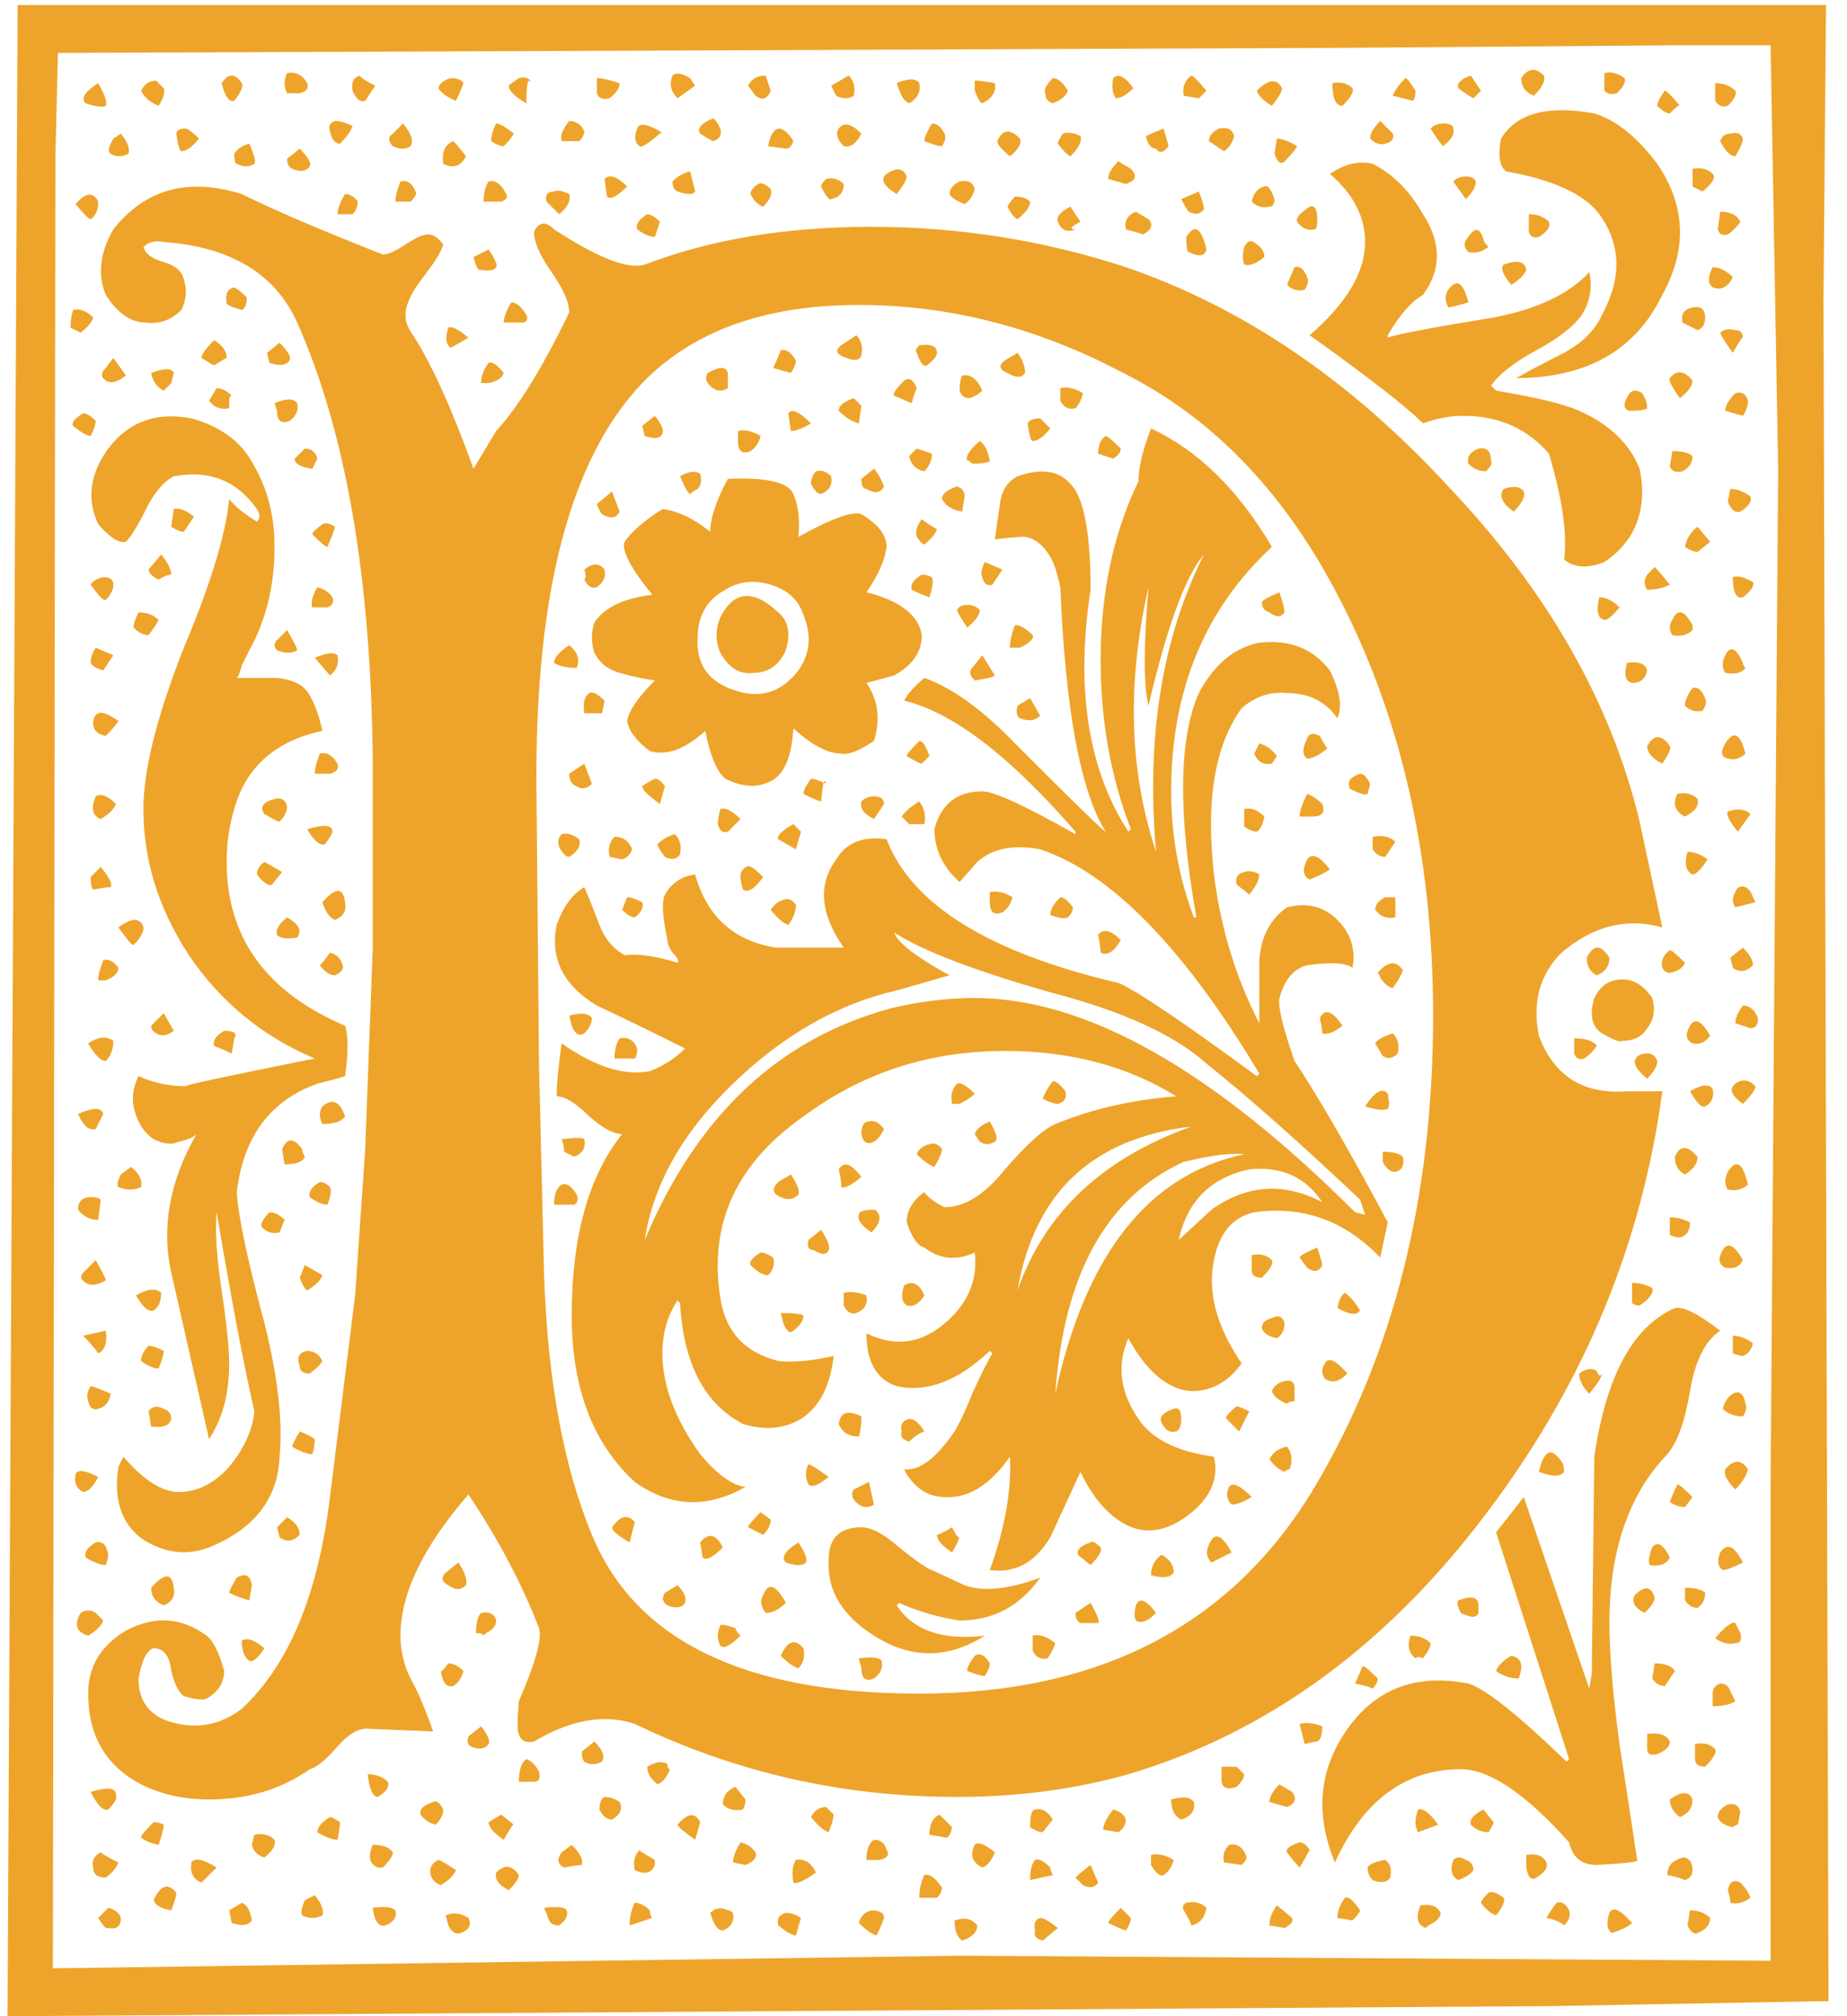 <svg width="66" height="72" viewBox="0 0 66 72" fill="none" xmlns="http://www.w3.org/2000/svg">
<path d="M65.34 71.46L55.35 71.64L0.27 72L0.63 0.18H65.25L65.16 10.71L65.34 71.46ZM63.54 16.74L63.27 1.62H59.58L47.7 1.71L2.07 1.89L1.98 5.58L1.89 70.29L34.29 69.84L63.27 70.02V65.43V52.92L63.54 16.74ZM62.01 3.24C62.07 3.36 61.98 3.54 61.74 3.78C61.56 3.84 61.41 3.78 61.29 3.6V2.97C61.59 2.97 61.83 3.06 62.01 3.24ZM62.28 4.95C62.28 5.07 62.19 5.28 62.01 5.58C61.83 5.58 61.65 5.4 61.47 5.04C61.53 4.86 61.65 4.77 61.83 4.77C62.07 4.71 62.22 4.77 62.28 4.95ZM60.03 3.78C60.03 3.72 59.91 3.81 59.67 4.05C59.55 4.05 59.4 3.96 59.22 3.78C59.22 3.66 59.31 3.48 59.49 3.24C59.55 3.24 59.73 3.42 60.03 3.78ZM58.05 2.79C58.11 2.91 58.02 3.09 57.78 3.33C57.6 3.39 57.45 3.36 57.33 3.24V2.61C57.57 2.55 57.81 2.61 58.05 2.79ZM61.2 6.21C61.32 6.33 61.2 6.54 60.84 6.84C60.84 6.84 60.72 6.78 60.48 6.66V6.03C60.78 5.97 61.02 6.03 61.2 6.21ZM62.19 7.92C62.07 8.1 61.92 8.25 61.74 8.37C61.56 8.43 61.44 8.37 61.38 8.19L61.47 7.56C61.83 7.56 62.07 7.68 62.19 7.92ZM55.17 2.7C55.23 2.88 55.11 3.12 54.81 3.42C54.51 3.3 54.36 3.09 54.36 2.79C54.6 2.43 54.87 2.4 55.17 2.7ZM61.92 9.9C61.74 10.26 61.5 10.38 61.2 10.26C61.02 10.14 61.02 9.9 61.2 9.54C61.44 9.54 61.68 9.66 61.92 9.9ZM62.28 12.06C62.28 12 62.16 12.18 61.92 12.6C61.62 12.18 61.47 11.94 61.47 11.88C61.59 11.76 61.77 11.73 62.01 11.79C62.19 11.79 62.28 11.88 62.28 12.06ZM52.92 3.24C52.86 3.3 52.77 3.39 52.65 3.51C52.53 3.45 52.35 3.33 52.11 3.15C52.05 2.97 52.2 2.82 52.56 2.7C52.56 2.7 52.68 2.88 52.92 3.24ZM60.93 11.34C60.93 11.58 60.84 11.73 60.66 11.79C60.54 11.73 60.36 11.64 60.12 11.52C60.06 11.22 60.18 11.04 60.48 10.98C60.78 10.92 60.93 11.04 60.93 11.34ZM59.4 10.53C58.44 12.51 56.7 13.5 54.18 13.5C54.72 13.2 55.29 12.9 55.89 12.6C56.55 12.24 57 11.79 57.24 11.25C57.96 9.93 57.93 8.73 57.15 7.65C56.61 6.93 55.5 6.42 53.82 6.12C53.58 5.94 53.52 5.55 53.64 4.95C54.18 4.05 55.29 3.75 56.97 4.05C57.75 4.29 58.5 4.89 59.22 5.85C60.24 7.35 60.3 8.91 59.4 10.53ZM62.46 14.31C62.46 14.49 62.4 14.67 62.28 14.85L61.65 14.67C61.65 14.49 61.77 14.28 62.01 14.04C62.25 13.98 62.4 14.07 62.46 14.31ZM50.58 3.24C50.58 3.42 50.55 3.54 50.49 3.6C50.49 3.6 50.25 3.54 49.77 3.42C49.83 3.24 49.98 3.03 50.22 2.79C50.28 2.79 50.4 2.94 50.58 3.24ZM55.35 7.92C55.41 8.1 55.29 8.28 54.99 8.46C54.81 8.52 54.69 8.46 54.63 8.28V7.65C54.93 7.65 55.17 7.74 55.35 7.92ZM51.93 4.59C51.99 4.77 51.87 4.98 51.57 5.22C51.45 5.1 51.3 4.89 51.12 4.59C51.24 4.47 51.39 4.41 51.57 4.41C51.81 4.41 51.93 4.47 51.93 4.59ZM60.48 13.59C60.48 13.77 60.33 13.98 60.03 14.22C59.73 13.8 59.61 13.56 59.67 13.5C59.91 13.2 60.18 13.23 60.48 13.59ZM52.74 6.48C52.74 6.66 52.62 6.87 52.38 7.11C52.08 6.69 51.93 6.48 51.93 6.48C52.05 6.36 52.2 6.3 52.38 6.3C52.56 6.3 52.68 6.36 52.74 6.48ZM48.33 3.15C48.39 3.27 48.27 3.48 47.97 3.78C47.73 3.78 47.61 3.51 47.61 2.97C47.91 2.91 48.15 2.97 48.33 3.15ZM49.77 4.77C49.83 4.95 49.74 5.07 49.5 5.13C49.32 5.19 49.14 5.13 48.96 4.95C48.96 4.77 49.08 4.56 49.32 4.32C49.32 4.32 49.47 4.47 49.77 4.77ZM62.55 17.73C62.61 17.91 62.49 18.09 62.19 18.27C62.01 18.33 61.86 18.21 61.74 17.91L61.83 17.46C62.07 17.46 62.31 17.55 62.55 17.73ZM54.54 9.63C54.48 9.81 54.3 9.99 54 10.17C53.7 9.81 53.61 9.57 53.73 9.45C54.21 9.27 54.48 9.33 54.54 9.63ZM58.86 14.58C58.8 14.64 58.59 14.67 58.23 14.67C57.99 14.61 57.99 14.4 58.23 14.04C58.35 13.92 58.5 13.92 58.68 14.04C58.8 14.22 58.86 14.4 58.86 14.58ZM53.19 8.82C52.95 9 52.71 9.06 52.47 9C52.29 8.82 52.29 8.64 52.47 8.46C52.71 8.1 52.89 8.13 53.01 8.55C53.01 8.61 53.07 8.7 53.19 8.82ZM60.48 16.29C60.48 16.53 60.36 16.71 60.12 16.83C59.88 16.89 59.73 16.83 59.67 16.65L59.76 16.11C60.12 16.11 60.36 16.17 60.48 16.29ZM45.81 3.15C45.81 3.27 45.69 3.48 45.45 3.78C45.15 3.6 44.97 3.42 44.91 3.24C45.33 2.82 45.63 2.79 45.81 3.15ZM52.47 10.8C52.05 10.92 51.81 10.98 51.75 10.98C51.63 10.74 51.63 10.53 51.75 10.35C52.05 9.93 52.29 10.08 52.47 10.8ZM61.11 19.35C61.11 19.35 60.96 19.47 60.66 19.71C60.54 19.71 60.39 19.65 60.21 19.53C60.27 19.23 60.42 18.99 60.66 18.81L61.11 19.35ZM62.64 20.79C62.7 20.91 62.58 21.09 62.28 21.33C62.04 21.39 61.92 21.15 61.92 20.61C62.1 20.55 62.34 20.61 62.64 20.79ZM46.35 5.22C46.29 5.34 46.17 5.49 45.99 5.67C45.81 5.91 45.66 5.85 45.54 5.49L45.63 4.95C45.81 4.95 46.05 5.04 46.35 5.22ZM58.59 16.74C58.65 17.04 58.68 17.31 58.68 17.55C58.68 18.63 58.23 19.47 57.33 20.07C56.73 20.31 56.25 20.28 55.89 19.98C56.01 19.08 55.83 17.82 55.35 16.2C54.57 15.3 53.55 14.85 52.29 14.85C51.81 14.85 51.33 14.94 50.85 15.12C50.25 14.52 48.9 13.47 46.8 11.97C48.12 10.83 48.78 9.72 48.78 8.64C48.78 7.74 48.36 6.93 47.52 6.21C48.06 5.85 48.57 5.73 49.05 5.85C49.77 6.21 50.37 6.81 50.85 7.65C51.51 8.67 51.51 9.63 50.85 10.53C50.43 10.77 50.01 11.25 49.59 11.97V12.06C49.89 11.94 51.15 11.7 53.37 11.34C54.93 11.04 56.07 10.5 56.79 9.72C56.91 10.26 56.82 10.77 56.52 11.25C56.22 11.67 55.68 12.09 54.9 12.51C54.12 12.93 53.58 13.35 53.28 13.77L53.46 13.95C54.9 14.19 55.89 14.43 56.43 14.67C57.51 15.15 58.23 15.84 58.59 16.74ZM43.11 3.24C43.05 3.3 42.96 3.39 42.84 3.51L42.3 3.42C42.24 3.12 42.33 2.88 42.57 2.7C42.63 2.7 42.81 2.88 43.11 3.24ZM47.07 7.83C47.07 8.07 47.04 8.19 46.98 8.19C46.74 8.25 46.53 8.16 46.35 7.92C46.29 7.8 46.44 7.62 46.8 7.38C46.98 7.32 47.07 7.47 47.07 7.83ZM44.1 4.86C44.04 5.1 43.92 5.28 43.74 5.4C43.74 5.4 43.56 5.28 43.2 5.04C43.2 4.86 43.32 4.71 43.56 4.59C43.86 4.53 44.04 4.62 44.1 4.86ZM59.67 20.88C59.43 21 59.16 21.06 58.86 21.06C58.74 20.88 58.74 20.7 58.86 20.52L59.13 20.25C59.25 20.37 59.43 20.58 59.67 20.88ZM62.37 23.85C62.25 24.03 62.01 24.09 61.65 24.03C61.53 23.85 61.53 23.64 61.65 23.4C61.83 23.04 62.04 23.13 62.28 23.67C62.28 23.73 62.31 23.79 62.37 23.85ZM45.54 7.11C45.54 7.29 45.48 7.38 45.36 7.38C45.12 7.44 44.91 7.38 44.73 7.2C44.79 6.9 44.94 6.72 45.18 6.66C45.3 6.6 45.42 6.75 45.54 7.11ZM60.48 22.5C60.3 22.68 60.06 22.74 59.76 22.68C59.64 22.5 59.64 22.32 59.76 22.14C59.94 21.72 60.18 21.78 60.48 22.32C60.48 22.44 60.48 22.5 60.48 22.5ZM40.5 3.15C40.26 3.39 40.05 3.51 39.87 3.51C39.75 3.33 39.72 3.09 39.78 2.79C39.96 2.61 40.2 2.73 40.5 3.15ZM41.76 5.22C41.58 5.46 41.43 5.49 41.31 5.31C41.13 5.31 41.01 5.16 40.95 4.86C41.07 4.8 41.28 4.71 41.58 4.59C41.7 5.01 41.76 5.22 41.76 5.22ZM46.71 9.9C46.77 10.02 46.74 10.17 46.62 10.35C46.38 10.41 46.17 10.35 45.99 10.17C45.99 10.17 46.08 9.96 46.26 9.54C46.44 9.48 46.59 9.6 46.71 9.9ZM53.28 16.47C53.34 16.53 53.28 16.65 53.1 16.83C52.86 16.83 52.65 16.74 52.47 16.56C52.41 16.32 52.53 16.14 52.83 16.02C53.13 15.96 53.28 16.11 53.28 16.47ZM54.45 17.55C54.51 17.73 54.39 17.97 54.09 18.27C53.67 17.97 53.55 17.7 53.73 17.46C54.09 17.34 54.33 17.37 54.45 17.55ZM57.87 21.69C57.63 21.99 57.45 22.14 57.33 22.14C57.09 22.08 57.03 21.81 57.15 21.33C57.39 21.33 57.63 21.45 57.87 21.69ZM45.18 9.18C44.88 9.42 44.64 9.51 44.46 9.45C44.4 9.27 44.4 9.06 44.46 8.82C44.58 8.58 44.73 8.55 44.91 8.73C45.09 8.85 45.18 9 45.18 9.18ZM60.93 24.93C60.99 25.05 60.96 25.2 60.84 25.38C60.6 25.44 60.39 25.38 60.21 25.2C60.21 25.02 60.3 24.81 60.48 24.57C60.66 24.51 60.81 24.63 60.93 24.93ZM43.02 7.47C42.9 7.65 42.72 7.68 42.48 7.56C42.42 7.5 42.33 7.35 42.21 7.11C42.21 7.11 42.42 7.02 42.84 6.84C42.96 7.14 43.02 7.35 43.02 7.47ZM62.37 26.91C62.19 27.09 61.98 27.15 61.74 27.09C61.5 27.03 61.47 26.85 61.65 26.55C61.95 26.07 62.19 26.19 62.37 26.91ZM58.86 23.94C58.8 24.24 58.62 24.39 58.32 24.39C58.08 24.33 58.02 24.09 58.14 23.67C58.56 23.61 58.8 23.7 58.86 23.94ZM38.16 3.24C38.1 3.42 37.92 3.57 37.62 3.69C37.44 3.63 37.35 3.51 37.35 3.33C37.29 3.21 37.38 3.03 37.62 2.79C37.8 2.79 37.98 2.94 38.16 3.24ZM43.11 8.91C43.05 9.15 42.84 9.18 42.48 9C42.42 9 42.39 8.82 42.39 8.46C42.69 7.98 42.93 8.13 43.11 8.91ZM40.41 6.03C40.65 6.27 40.59 6.45 40.23 6.57L39.6 6.39C39.6 6.21 39.72 6 39.96 5.76C39.96 5.76 40.11 5.85 40.41 6.03ZM38.61 4.86C38.67 5.04 38.55 5.28 38.25 5.58C38.13 5.52 37.98 5.37 37.8 5.13C37.8 5.07 37.86 4.95 37.98 4.77C38.16 4.71 38.37 4.74 38.61 4.86ZM62.55 29.07C62.55 29.07 62.4 29.28 62.1 29.7C61.8 29.34 61.68 29.1 61.74 28.98C62.1 28.86 62.37 28.89 62.55 29.07ZM41.04 7.83C41.22 8.01 41.16 8.19 40.86 8.37C40.86 8.37 40.65 8.31 40.23 8.19C40.17 7.89 40.29 7.68 40.59 7.56C40.59 7.56 40.74 7.65 41.04 7.83ZM59.67 26.64C59.73 26.7 59.64 26.91 59.4 27.27C59.04 27.09 58.86 26.88 58.86 26.64C59.1 26.22 59.37 26.22 59.67 26.64ZM35.55 2.97C35.61 3.27 35.46 3.51 35.1 3.69C35.04 3.69 34.95 3.54 34.83 3.24V2.88C35.01 2.88 35.25 2.91 35.55 2.97ZM60.66 28.53C60.72 28.77 60.57 28.98 60.21 29.16C59.85 28.98 59.76 28.71 59.94 28.35C60.24 28.29 60.48 28.35 60.66 28.53ZM36.45 4.95C36.51 5.13 36.39 5.34 36.09 5.58C35.79 5.34 35.64 5.16 35.64 5.04C35.82 4.62 36.09 4.59 36.45 4.95ZM38.61 7.92C38.25 8.1 38.19 8.19 38.43 8.19C38.13 8.31 37.92 8.22 37.8 7.92C37.74 7.74 37.89 7.56 38.25 7.38C38.25 7.38 38.37 7.56 38.61 7.92ZM62.73 32.22C62.25 32.34 62.01 32.4 62.01 32.4C61.89 32.22 61.89 32.04 62.01 31.86C62.07 31.68 62.19 31.62 62.37 31.68C62.49 31.74 62.58 31.86 62.64 32.04L62.73 32.22ZM61.02 30.69C60.78 31.05 60.6 31.23 60.48 31.23C60.24 31.11 60.18 30.84 60.3 30.42C60.54 30.42 60.78 30.51 61.02 30.69ZM32.85 2.97C32.91 3.27 32.79 3.51 32.49 3.69C32.37 3.63 32.28 3.54 32.22 3.42C32.16 3.3 32.1 3.15 32.04 2.97C32.46 2.79 32.73 2.79 32.85 2.97ZM36.81 7.2C36.81 7.38 36.66 7.59 36.36 7.83C36.24 7.77 36.12 7.62 36 7.38C36.06 7.26 36.15 7.14 36.27 7.02C36.51 7.02 36.69 7.08 36.81 7.2ZM33.75 4.77C33.81 4.89 33.78 5.04 33.66 5.22C33.54 5.22 33.33 5.16 33.03 5.04C33.03 4.92 33.12 4.71 33.3 4.41C33.48 4.41 33.63 4.53 33.75 4.77ZM62.64 34.47C62.4 34.71 62.16 34.74 61.92 34.56C61.92 34.56 61.89 34.44 61.83 34.2L62.28 33.84C62.52 34.08 62.64 34.29 62.64 34.47ZM34.83 6.75C34.77 6.99 34.65 7.17 34.47 7.29C34.17 7.17 33.99 7.05 33.93 6.93C33.93 6.75 34.05 6.6 34.29 6.48C34.59 6.42 34.77 6.51 34.83 6.75ZM30.51 3.42C30.33 3.54 30.12 3.54 29.88 3.42C29.76 3.18 29.7 3.06 29.7 3.06L30.33 2.7C30.51 2.88 30.57 3.12 30.51 3.42ZM62.82 36.36C62.82 36.6 62.73 36.72 62.55 36.72L62.01 36.54C62.01 36.36 62.1 36.15 62.28 35.91C62.52 35.91 62.7 36.06 62.82 36.36ZM30.78 4.77C30.6 5.13 30.39 5.28 30.15 5.22C29.91 4.98 29.85 4.77 29.97 4.59C30.15 4.35 30.42 4.41 30.78 4.77ZM60.21 34.38C60.15 34.56 59.97 34.68 59.67 34.74C59.55 34.74 59.46 34.68 59.4 34.56C59.34 34.32 59.43 34.11 59.67 33.93C59.73 33.93 59.91 34.08 60.21 34.38ZM32.4 6.3C32.4 6.42 32.28 6.63 32.04 6.93C31.56 6.63 31.44 6.39 31.68 6.21C32.04 5.97 32.28 6 32.4 6.3ZM27.54 3.24C27.42 3.54 27.24 3.6 27 3.42L26.73 3.06C26.85 2.82 27.06 2.7 27.36 2.7L27.54 3.24ZM61.11 36.99C60.93 37.23 60.72 37.32 60.48 37.26C60.24 37.14 60.21 36.93 60.39 36.63C60.57 36.33 60.81 36.45 61.11 36.99ZM62.73 38.79C62.73 38.91 62.58 39.12 62.28 39.42C61.86 39.12 61.77 38.88 62.01 38.7C62.25 38.52 62.49 38.55 62.73 38.79ZM30.15 6.57C30.15 6.87 30 7.05 29.7 7.11C29.64 7.17 29.52 7.02 29.34 6.66C29.34 6.6 29.4 6.51 29.52 6.39C29.76 6.33 29.97 6.39 30.15 6.57ZM28.35 5.04C28.29 5.22 28.2 5.31 28.08 5.31L27.45 5.22C27.51 4.86 27.63 4.65 27.81 4.59C27.99 4.59 28.17 4.74 28.35 5.04ZM57.51 34.2C57.51 34.5 57.36 34.71 57.06 34.83C56.82 34.71 56.7 34.5 56.7 34.2C56.94 33.72 57.21 33.72 57.51 34.2ZM59.04 35.64C59.16 36.06 59.1 36.42 58.86 36.72C58.68 37.02 58.38 37.17 57.96 37.17C57.9 37.23 57.66 37.14 57.24 36.9C56.88 36.66 56.79 36.24 56.97 35.64C57.15 35.28 57.39 35.07 57.69 35.01C58.23 34.89 58.68 35.1 59.04 35.64ZM61.2 38.88C61.26 39.18 61.17 39.39 60.93 39.51C60.81 39.57 60.63 39.39 60.39 38.97C60.81 38.73 61.08 38.7 61.2 38.88ZM24.84 3.06C24.42 3.36 24.21 3.51 24.21 3.51C23.97 3.27 23.91 3 24.03 2.7C24.15 2.58 24.36 2.61 24.66 2.79C24.66 2.79 24.72 2.88 24.84 3.06ZM25.74 4.59C25.8 4.83 25.71 4.98 25.47 5.04C25.35 4.98 25.2 4.89 25.02 4.77C24.9 4.59 25.05 4.41 25.47 4.23C25.53 4.23 25.62 4.35 25.74 4.59ZM59.22 37.89C59.22 38.07 59.1 38.28 58.86 38.52C58.56 38.28 58.41 38.07 58.41 37.89C58.47 37.71 58.62 37.62 58.86 37.62C59.04 37.62 59.16 37.71 59.22 37.89ZM27.54 6.75C27.6 6.93 27.51 7.14 27.27 7.38C27.09 7.32 26.94 7.17 26.82 6.93C26.82 6.81 26.91 6.69 27.09 6.57C27.21 6.51 27.36 6.57 27.54 6.75ZM62.46 42.3C62.28 42.48 62.04 42.54 61.74 42.48C61.62 42.3 61.62 42.09 61.74 41.85C62.04 41.37 62.28 41.52 62.46 42.3ZM57.06 37.35C56.94 37.53 56.79 37.68 56.61 37.8C56.43 37.86 56.31 37.8 56.25 37.62V37.08C56.67 37.08 56.94 37.17 57.06 37.35ZM60.66 41.31C60.66 41.55 60.51 41.76 60.21 41.94C59.97 41.82 59.85 41.61 59.85 41.31C60.03 40.89 60.3 40.89 60.66 41.31ZM22.14 2.97C22.14 3.15 22.02 3.33 21.78 3.51C21.54 3.57 21.39 3.51 21.33 3.33V2.79C21.51 2.79 21.78 2.85 22.14 2.97ZM23.58 4.77C23.16 5.13 22.92 5.28 22.86 5.22C22.68 5.1 22.65 4.89 22.77 4.59C22.83 4.41 23.04 4.41 23.4 4.59C23.64 4.71 23.7 4.77 23.58 4.77ZM24.84 6.84C24.78 6.96 24.57 6.96 24.21 6.84C24.09 6.78 24.03 6.66 24.03 6.48C24.21 6.3 24.42 6.18 24.66 6.12C24.78 6.6 24.84 6.84 24.84 6.84ZM62.28 45C62.16 45.24 61.95 45.33 61.65 45.27C61.41 45.15 61.38 44.94 61.56 44.64C61.74 44.34 61.98 44.46 62.28 45ZM60.39 43.65C60.39 43.95 60.27 44.13 60.03 44.19C59.91 44.19 59.79 44.16 59.67 44.1V43.47C59.91 43.47 60.15 43.53 60.39 43.65ZM20.88 4.68C20.88 4.8 20.82 4.92 20.7 5.04H20.07C20.01 4.86 20.1 4.62 20.34 4.32C20.58 4.32 20.76 4.44 20.88 4.68ZM22.41 6.66C22.05 7.02 21.81 7.14 21.69 7.02C21.69 7.02 21.66 6.81 21.6 6.39C21.78 6.21 22.05 6.3 22.41 6.66ZM18.99 2.97C18.87 2.73 18.81 2.97 18.81 3.69C18.39 3.45 18.18 3.24 18.18 3.06C18.24 3 18.36 2.91 18.54 2.79C18.78 2.73 18.93 2.79 18.99 2.97ZM23.58 7.92L23.4 8.46C23.22 8.46 23.01 8.37 22.77 8.19C22.71 8.01 22.83 7.83 23.13 7.65C23.25 7.65 23.4 7.74 23.58 7.92ZM62.64 47.97C62.58 48.21 62.46 48.36 62.28 48.42C62.22 48.42 62.1 48.39 61.92 48.33V47.7C62.16 47.7 62.4 47.79 62.64 47.97ZM18.36 4.77C18.3 4.89 18.18 5.04 18 5.22C17.88 5.22 17.73 5.16 17.55 5.04C17.55 4.86 17.61 4.65 17.73 4.41C17.85 4.41 18.06 4.53 18.36 4.77ZM16.56 2.97C16.5 3.15 16.41 3.36 16.29 3.6C15.99 3.48 15.78 3.33 15.66 3.15C15.72 2.97 15.87 2.85 16.11 2.79C16.35 2.79 16.5 2.85 16.56 2.97ZM20.34 6.93C20.4 7.17 20.28 7.41 19.98 7.65C19.98 7.65 19.83 7.5 19.53 7.2C19.47 6.96 19.56 6.84 19.8 6.84C19.92 6.78 20.1 6.81 20.34 6.93ZM59.04 45.99C59.1 46.17 58.95 46.38 58.59 46.62C58.47 46.62 58.38 46.59 58.32 46.53V45.81C58.56 45.81 58.8 45.87 59.04 45.99ZM62.37 50.13C62.43 50.25 62.4 50.4 62.28 50.58C61.98 50.58 61.74 50.49 61.56 50.31C61.62 50.07 61.74 49.89 61.92 49.77C62.16 49.65 62.31 49.77 62.37 50.13ZM18.09 6.93C18.15 7.05 18.09 7.14 17.91 7.2H17.28C17.28 6.9 17.34 6.66 17.46 6.48C17.7 6.42 17.91 6.57 18.09 6.93ZM16.65 5.58C16.47 5.94 16.2 6.03 15.84 5.85C15.78 5.43 15.9 5.16 16.2 5.04C16.32 5.16 16.47 5.34 16.65 5.58ZM13.41 3.06C13.41 3.06 13.29 3.24 13.05 3.6C12.87 3.66 12.72 3.54 12.6 3.24C12.54 2.94 12.63 2.76 12.87 2.7C12.87 2.76 13.05 2.88 13.41 3.06ZM14.67 5.22C14.49 5.34 14.28 5.34 14.04 5.22C13.86 5.04 13.86 4.89 14.04 4.77L14.4 4.41C14.7 4.77 14.79 5.04 14.67 5.22ZM62.46 52.47C62.4 52.71 62.25 52.95 62.01 53.19C61.71 52.89 61.59 52.65 61.65 52.47C61.95 52.11 62.22 52.11 62.46 52.47ZM17.73 9.54C17.67 9.66 17.46 9.69 17.1 9.63C17.04 9.57 16.98 9.42 16.92 9.18L17.46 8.91C17.7 9.27 17.79 9.48 17.73 9.54ZM14.85 6.84C14.91 6.9 14.85 7.02 14.67 7.2H14.13C14.13 7.02 14.19 6.78 14.31 6.48C14.55 6.42 14.73 6.54 14.85 6.84ZM10.98 2.97C11.04 3.15 10.95 3.27 10.71 3.33H10.26C10.14 3.09 10.14 2.85 10.26 2.61C10.56 2.55 10.8 2.67 10.98 2.97ZM57.24 49.05C57.24 49.17 57.09 49.41 56.79 49.77C56.55 49.53 56.43 49.29 56.43 49.05C56.67 48.87 56.88 48.84 57.06 48.96C57.12 49.14 57.18 49.17 57.24 49.05ZM12.6 4.5C12.54 4.68 12.39 4.89 12.15 5.13C11.97 5.13 11.85 4.98 11.79 4.68C11.73 4.5 11.79 4.38 11.97 4.32C12.15 4.32 12.36 4.38 12.6 4.5ZM18.81 11.25C18.87 11.37 18.84 11.46 18.72 11.52H18C18 11.34 18.09 11.1 18.27 10.8C18.45 10.8 18.63 10.95 18.81 11.25ZM60.48 53.46C60.48 53.46 60.39 53.58 60.21 53.82C60.03 53.82 59.85 53.76 59.67 53.64C59.73 53.46 59.82 53.25 59.94 53.01C60 53.01 60.18 53.16 60.48 53.46ZM62.28 55.8C61.92 55.98 61.68 56.07 61.56 56.07C61.38 55.95 61.35 55.74 61.47 55.44C61.71 55.08 61.98 55.2 62.28 55.8ZM12.78 7.2C12.78 7.38 12.72 7.53 12.6 7.65H12.06C12.06 7.47 12.15 7.23 12.33 6.93C12.51 6.93 12.66 7.02 12.78 7.2ZM11.07 5.94C10.95 6.12 10.74 6.15 10.44 6.03C10.32 5.97 10.26 5.85 10.26 5.67L10.71 5.31C11.01 5.61 11.13 5.82 11.07 5.94ZM8.64 2.97C8.7 3.09 8.61 3.3 8.37 3.6C8.19 3.66 8.04 3.45 7.92 2.97C8.16 2.61 8.4 2.61 8.64 2.97ZM16.74 12.06C16.32 12.3 16.11 12.42 16.11 12.42C15.93 12.3 15.9 12.06 16.02 11.7C16.14 11.64 16.38 11.76 16.74 12.06ZM18 13.32C17.94 13.5 17.76 13.62 17.46 13.68H17.19C17.19 13.44 17.28 13.2 17.46 12.96C17.58 12.9 17.76 13.02 18 13.32ZM59.67 55.62C59.55 55.86 59.31 55.95 58.95 55.89C58.89 55.77 58.92 55.56 59.04 55.26C59.22 55.02 59.43 55.14 59.67 55.62ZM60.93 56.88C60.93 57.12 60.84 57.3 60.66 57.42C60.48 57.42 60.33 57.33 60.21 57.15V56.7C60.57 56.7 60.81 56.76 60.93 56.88ZM62.19 58.32C62.25 58.56 62.19 58.68 62.01 58.68C61.77 58.74 61.53 58.68 61.29 58.5C61.65 58.08 61.89 57.9 62.01 57.96L62.19 58.32ZM9.09 5.85C8.91 5.97 8.7 5.97 8.46 5.85C8.4 5.85 8.37 5.73 8.37 5.49C8.49 5.31 8.67 5.19 8.91 5.13C9.09 5.55 9.15 5.79 9.09 5.85ZM55.89 52.56C55.77 52.74 55.47 52.74 54.99 52.56C55.17 51.78 55.44 51.66 55.8 52.2C55.86 52.26 55.89 52.38 55.89 52.56ZM5.85 3.15C5.91 3.27 5.85 3.48 5.67 3.78C5.37 3.66 5.16 3.48 5.04 3.24C5.16 3 5.34 2.88 5.58 2.88C5.76 3.06 5.85 3.15 5.85 3.15ZM7.11 4.95C6.87 5.25 6.66 5.4 6.48 5.4C6.42 5.4 6.36 5.19 6.3 4.77C6.3 4.65 6.42 4.59 6.66 4.59C6.78 4.65 6.93 4.77 7.11 4.95ZM59.13 57.06C59.13 57.18 59.01 57.36 58.77 57.6C58.41 57.42 58.29 57.21 58.41 56.97C58.77 56.61 59.01 56.64 59.13 57.06ZM62.01 60.75C61.83 60.87 61.56 60.93 61.2 60.93C61.2 60.63 61.2 60.48 61.2 60.48C61.2 60.3 61.29 60.18 61.47 60.12C61.65 60.12 61.77 60.21 61.83 60.39C61.89 60.51 61.95 60.63 62.01 60.75ZM3.78 3.78C3.66 3.84 3.42 3.81 3.06 3.69C2.88 3.51 3.03 3.27 3.51 2.97C3.75 3.39 3.84 3.66 3.78 3.78ZM59.85 59.67C59.85 59.67 59.73 59.85 59.49 60.21C59.31 60.21 59.16 60.12 59.04 59.94L59.13 59.4C59.49 59.4 59.73 59.49 59.85 59.67ZM4.59 5.49C4.35 5.61 4.14 5.61 3.96 5.49C3.84 5.43 3.87 5.25 4.05 4.95L4.32 4.77C4.56 5.07 4.65 5.31 4.59 5.49ZM61.29 62.46C61.35 62.58 61.23 62.79 60.93 63.09C60.69 63.09 60.57 63 60.57 62.82C60.57 62.64 60.57 62.46 60.57 62.28C60.87 62.22 61.11 62.28 61.29 62.46ZM61.47 47.52C60.93 47.88 60.57 48.6 60.39 49.68C60.21 50.76 59.94 51.51 59.58 51.93C58.2 53.37 57.51 55.38 57.51 57.96C57.51 59.04 57.63 60.48 57.87 62.28C58.23 64.62 58.44 66 58.5 66.42C58.62 66.48 58.14 66.54 57.06 66.6C56.52 66.6 56.19 66.33 56.07 65.79C54.51 64.05 53.22 63.18 52.2 63.18C50.22 63.18 48.72 64.29 47.7 66.51C46.98 64.77 47.13 63.18 48.15 61.74C49.17 60.3 50.61 59.76 52.47 60.12C53.07 60.3 54.24 61.23 55.98 62.91L56.07 62.82L53.46 54.72C53.7 54.42 54.03 54 54.45 53.46L56.79 60.3L56.88 59.76L56.97 52.02C57.39 49.14 58.35 47.37 59.85 46.71C60.15 46.65 60.69 46.92 61.47 47.52ZM8.82 10.62C8.82 10.86 8.76 11.01 8.64 11.07C8.22 10.95 8.04 10.86 8.1 10.8C8.04 10.5 8.13 10.32 8.37 10.26C8.49 10.32 8.64 10.44 8.82 10.62ZM10.35 12.87C10.23 13.05 9.99 13.08 9.63 12.96C9.63 12.96 9.6 12.84 9.54 12.6L9.99 12.24C10.29 12.54 10.41 12.75 10.35 12.87ZM59.67 62.19C59.67 62.37 59.52 62.52 59.22 62.64C58.98 62.7 58.86 62.64 58.86 62.46V61.92C59.28 61.86 59.55 61.95 59.67 62.19ZM62.19 64.71L62.1 65.16C62.04 65.16 61.98 65.19 61.92 65.25C61.62 65.19 61.44 65.07 61.38 64.89C61.38 64.71 61.5 64.56 61.74 64.44C61.98 64.38 62.13 64.47 62.19 64.71ZM59.4 38.97C58.68 44.37 56.64 49.32 53.28 53.82C49.68 58.68 45.36 61.86 40.32 63.36C38.4 63.9 36.36 64.17 34.2 64.17C30.12 64.17 26.28 63.3 22.68 61.56C21.6 61.2 20.4 61.41 19.08 62.19C18.78 62.25 18.6 62.16 18.54 61.92C18.48 61.86 18.48 61.47 18.54 60.75C19.14 59.37 19.38 58.5 19.26 58.14C18.66 56.58 17.82 54.99 16.74 53.37C15.12 55.23 14.31 56.91 14.31 58.41C14.31 58.95 14.43 59.46 14.67 59.94C14.91 60.36 15.18 60.99 15.48 61.83C15.48 61.83 14.73 61.8 13.23 61.74C12.87 61.68 12.48 61.89 12.06 62.37C11.64 62.85 11.31 63.12 11.07 63.18C10.05 63.9 8.85 64.26 7.47 64.26C6.57 64.26 5.76 64.08 5.04 63.72C3.78 63.06 3.15 61.98 3.15 60.48C3.15 59.52 3.6 58.77 4.5 58.23C5.52 57.69 6.48 57.75 7.38 58.41C7.62 58.59 7.83 59.01 8.01 59.67C8.01 60.09 7.8 60.42 7.38 60.66C7.26 60.72 6.99 60.69 6.57 60.57C6.39 60.45 6.24 60.15 6.12 59.67C6.06 59.13 5.85 58.86 5.49 58.86C5.25 58.92 5.07 59.28 4.95 59.94C4.95 60.72 5.31 61.23 6.03 61.47C6.99 61.77 7.86 61.62 8.64 61.02C10.32 59.46 11.37 56.94 11.79 53.46L12.69 46.26L13.05 41.04L13.32 33.84V27.18C13.26 20.64 12.36 15.42 10.62 11.52C9.84 9.78 8.25 8.82 5.85 8.64C5.55 8.58 5.31 8.64 5.13 8.82C5.19 9.06 5.43 9.24 5.85 9.36C6.27 9.48 6.51 9.69 6.57 9.99C6.69 10.35 6.66 10.71 6.48 11.07C6.12 11.43 5.7 11.58 5.22 11.52C4.68 11.52 4.2 11.19 3.78 10.53C3.48 9.81 3.57 9.03 4.05 8.19C5.19 6.75 6.72 6.33 8.64 6.93C9.72 7.47 11.4 8.19 13.68 9.09C13.86 9.09 14.13 8.97 14.49 8.73C14.85 8.49 15.12 8.37 15.3 8.37C15.48 8.37 15.66 8.49 15.84 8.73C15.78 8.97 15.54 9.36 15.12 9.9C14.7 10.44 14.49 10.89 14.49 11.25C14.49 11.49 14.58 11.73 14.76 11.97C15.42 12.99 16.14 14.58 16.92 16.74C17.1 16.44 17.37 15.99 17.73 15.39C18.51 14.55 19.38 13.14 20.34 11.16C20.34 10.8 20.13 10.32 19.71 9.72C19.29 9.12 19.08 8.64 19.08 8.28C19.26 7.92 19.5 7.89 19.8 8.19C21.36 9.21 22.44 9.63 23.04 9.45C25.38 8.55 28.08 8.1 31.14 8.1C34.26 8.1 37.29 8.58 40.23 9.54C44.43 10.98 48.27 13.59 51.75 17.37C55.29 21.09 57.57 25.08 58.59 29.34C58.77 30.18 59.04 31.44 59.4 33.12C58.14 32.76 56.94 33.06 55.8 34.02C55.02 34.8 54.75 35.79 54.99 36.99C55.53 38.43 56.58 39.09 58.14 38.97H59.4ZM3.51 7.2C3.51 7.5 3.42 7.71 3.24 7.83C3.18 7.83 3 7.65 2.7 7.29C3.06 6.87 3.33 6.84 3.51 7.2ZM10.62 14.4C10.68 14.64 10.59 14.85 10.35 15.03C10.05 15.15 9.9 15.03 9.9 14.67L9.81 14.4C10.23 14.22 10.5 14.22 10.62 14.4ZM60.48 64.26C60.48 64.56 60.33 64.77 60.03 64.89C59.79 64.71 59.67 64.5 59.67 64.26C60.09 63.96 60.36 63.96 60.48 64.26ZM8.1 12.78C7.98 12.84 7.83 12.93 7.65 13.05C7.53 12.99 7.38 12.9 7.2 12.78C7.2 12.66 7.35 12.45 7.65 12.15C7.95 12.33 8.1 12.54 8.1 12.78ZM52.83 57.6C52.77 57.78 52.56 57.78 52.2 57.6C52.08 57.36 52.05 57.21 52.11 57.15C52.59 56.97 52.83 57.03 52.83 57.33V57.6ZM11.34 16.38C11.34 16.38 11.28 16.5 11.16 16.74C10.74 16.68 10.53 16.56 10.53 16.38C10.65 16.26 10.77 16.14 10.89 16.02C11.13 16.02 11.28 16.14 11.34 16.38ZM62.55 67.77C62.31 67.95 62.07 68.01 61.83 67.95C61.83 67.83 61.8 67.68 61.74 67.5C61.8 67.2 61.95 67.11 62.19 67.23C62.37 67.41 62.49 67.59 62.55 67.77ZM54.27 59.94C53.97 59.94 53.7 59.85 53.46 59.67C53.52 59.49 53.7 59.31 54 59.13C54.36 59.19 54.45 59.46 54.27 59.94ZM8.28 14.13C8.22 14.13 8.19 14.19 8.19 14.31C8.19 14.43 8.19 14.52 8.19 14.58C7.89 14.64 7.65 14.55 7.47 14.31C7.47 14.31 7.56 14.16 7.74 13.86C7.92 13.86 8.1 13.95 8.28 14.13ZM60.48 66.78C60.48 66.96 60.39 67.08 60.21 67.14C60.09 67.08 59.88 67.02 59.58 66.96C59.58 66.78 59.64 66.63 59.76 66.51C59.94 66.39 60.09 66.33 60.21 66.33C60.39 66.39 60.48 66.54 60.48 66.78ZM11.97 18.81C11.97 18.87 11.88 19.11 11.7 19.53C11.64 19.53 11.46 19.38 11.16 19.08C11.16 19.02 11.28 18.9 11.52 18.72C11.64 18.66 11.79 18.69 11.97 18.81ZM6.21 13.32L6.12 13.68L5.85 13.95C5.61 13.83 5.46 13.62 5.4 13.32C5.88 13.14 6.15 13.14 6.21 13.32ZM61.11 68.49C61.11 68.73 60.96 68.91 60.66 69.03C60.54 69.09 60.42 69 60.3 68.76L60.39 68.22C60.69 68.22 60.93 68.31 61.11 68.49ZM51.12 58.68C51.12 58.8 51.03 58.98 50.85 59.22C50.73 59.16 50.64 59.16 50.58 59.22C50.34 59.04 50.28 58.77 50.4 58.41C50.7 58.41 50.94 58.5 51.12 58.68ZM3.33 11.34C3.27 11.52 3.12 11.7 2.88 11.88C2.88 11.88 2.76 11.82 2.52 11.7C2.52 11.46 2.55 11.25 2.61 11.07C2.85 11.01 3.09 11.1 3.33 11.34ZM4.5 13.41C4.2 13.65 3.96 13.71 3.78 13.59C3.6 13.47 3.6 13.32 3.78 13.14L4.05 12.78C4.35 13.2 4.5 13.41 4.5 13.41ZM11.88 21.33C11.94 21.51 11.88 21.63 11.7 21.69H11.16C11.1 21.51 11.16 21.27 11.34 20.97C11.58 21.03 11.76 21.15 11.88 21.33ZM58.32 68.67C58.2 68.79 57.96 68.91 57.6 69.03C57.42 68.91 57.39 68.67 57.51 68.31C57.63 68.07 57.9 68.19 58.32 68.67ZM49.23 59.94C49.23 60.06 49.17 60.18 49.05 60.3C48.93 60.24 48.72 60.18 48.42 60.12C48.48 60 48.57 59.79 48.69 59.49C48.75 59.49 48.93 59.64 49.23 59.94ZM55.26 66.51C55.32 66.69 55.2 66.87 54.9 67.05C54.72 67.17 54.6 67.05 54.54 66.69V66.24C54.9 66.18 55.14 66.27 55.26 66.51ZM6.93 18.45C6.93 18.45 6.81 18.63 6.57 18.99C6.45 18.99 6.3 18.93 6.12 18.81C6.12 18.81 6.15 18.6 6.21 18.18C6.39 18.12 6.63 18.21 6.93 18.45ZM53.37 65.07C53.37 65.13 53.31 65.25 53.19 65.43C52.95 65.43 52.74 65.34 52.56 65.16C52.5 64.98 52.65 64.8 53.01 64.62C53.01 64.62 53.13 64.77 53.37 65.07ZM12.06 23.4C12.12 23.7 12.03 23.94 11.79 24.12C11.79 24.12 11.61 23.91 11.25 23.49C11.67 23.31 11.94 23.28 12.06 23.4ZM3.42 15.03C3.42 15.15 3.36 15.33 3.24 15.57C3.12 15.57 2.91 15.45 2.61 15.21C2.55 15.09 2.67 14.94 2.97 14.76C3.09 14.76 3.24 14.85 3.42 15.03ZM56.07 68.22C56.13 68.4 56.07 68.58 55.89 68.76C55.77 68.64 55.56 68.55 55.26 68.49C55.32 68.37 55.44 68.19 55.62 67.95C55.8 67.89 55.95 67.98 56.07 68.22ZM10.62 23.22C10.44 23.34 10.2 23.34 9.9 23.22C9.78 23.1 9.78 22.98 9.9 22.86L10.26 22.5C10.5 22.92 10.62 23.16 10.62 23.22ZM51.39 65.16C50.91 65.34 50.67 65.43 50.67 65.43C50.61 65.31 50.58 65.19 50.58 65.07C50.58 64.95 50.61 64.8 50.67 64.62C50.85 64.56 51.09 64.74 51.39 65.16ZM52.65 66.78C52.59 66.9 52.41 67.02 52.11 67.14C51.87 67.02 51.81 66.78 51.93 66.42C52.05 66.3 52.2 66.3 52.38 66.42C52.56 66.48 52.65 66.6 52.65 66.78ZM6.12 20.52C6 20.52 5.85 20.58 5.67 20.7C5.43 20.58 5.31 20.46 5.31 20.34L5.76 19.8C6 20.1 6.12 20.34 6.12 20.52ZM53.73 67.77C53.79 67.89 53.7 68.1 53.46 68.4C53.28 68.34 53.1 68.19 52.92 67.95C52.92 67.89 53.01 67.77 53.19 67.59C53.31 67.53 53.49 67.59 53.73 67.77ZM47.25 61.65C47.25 61.95 47.19 62.13 47.07 62.19C47.01 62.19 46.86 62.22 46.62 62.28C46.62 62.28 46.56 62.04 46.44 61.56C46.68 61.5 46.95 61.53 47.25 61.65ZM12.06 27.27C12.12 27.45 12.03 27.57 11.79 27.63H11.25C11.25 27.45 11.31 27.21 11.43 26.91C11.67 26.85 11.88 26.97 12.06 27.27ZM5.67 22.14C5.61 22.26 5.49 22.44 5.31 22.68C5.13 22.68 4.95 22.59 4.77 22.41C4.77 22.29 4.83 22.11 4.95 21.87C5.25 21.87 5.49 21.96 5.67 22.14ZM51.48 68.31C51.48 68.43 51.39 68.55 51.21 68.67C51.09 68.73 51 68.79 50.94 68.85C50.64 68.73 50.58 68.46 50.76 68.04C51.12 67.98 51.36 68.07 51.48 68.31ZM49.68 67.05C49.56 67.23 49.35 67.26 49.05 67.14C48.93 67.02 48.87 66.87 48.87 66.69C48.93 66.57 49.14 66.48 49.5 66.42C49.68 66.54 49.74 66.75 49.68 67.05ZM4.05 20.88C4.05 21.06 3.96 21.24 3.78 21.42C3.72 21.48 3.54 21.3 3.24 20.88C3.3 20.76 3.45 20.67 3.69 20.61C3.93 20.61 4.05 20.7 4.05 20.88ZM46.17 63.99C46.35 64.23 46.29 64.41 45.99 64.53C45.99 64.53 45.78 64.47 45.36 64.35C45.36 64.17 45.48 63.96 45.72 63.72C45.72 63.72 45.87 63.81 46.17 63.99ZM11.88 29.7C11.88 29.76 11.79 29.91 11.61 30.15C11.43 30.21 11.22 30.03 10.98 29.61C11.58 29.43 11.88 29.46 11.88 29.7ZM10.26 28.8C10.26 28.98 10.17 29.16 9.99 29.34C9.93 29.34 9.75 29.25 9.45 29.07C9.27 28.83 9.39 28.65 9.81 28.53C10.05 28.47 10.2 28.56 10.26 28.8ZM44.46 63.36C44.46 63.48 44.37 63.63 44.19 63.81C43.83 63.93 43.65 63.84 43.65 63.54V63.09C43.65 63.09 43.83 63.09 44.19 63.09C44.31 63.21 44.4 63.3 44.46 63.36ZM46.8 66.06C46.74 66.18 46.62 66.39 46.44 66.69C46.32 66.57 46.17 66.39 45.99 66.15C45.93 66.03 46.08 65.91 46.44 65.79C46.56 65.79 46.68 65.88 46.8 66.06ZM4.05 23.4C4.05 23.4 3.93 23.58 3.69 23.94C3.45 23.88 3.3 23.79 3.24 23.67C3.24 23.49 3.3 23.31 3.42 23.13C3.42 23.13 3.63 23.22 4.05 23.4ZM48.6 68.22C48.6 68.28 48.51 68.4 48.33 68.58L47.79 68.49C47.79 68.25 47.88 68.01 48.06 67.77C48.18 67.71 48.36 67.86 48.6 68.22ZM12.33 32.22C12.39 32.52 12.27 32.73 11.97 32.85C11.79 32.79 11.64 32.58 11.52 32.22C12 31.68 12.27 31.68 12.33 32.22ZM10.08 31.14C10.08 31.14 9.96 31.29 9.72 31.59C9.6 31.65 9.42 31.53 9.18 31.23C9.18 31.05 9.27 30.9 9.45 30.78C9.57 30.84 9.78 30.96 10.08 31.14ZM4.23 25.74C4.17 25.86 4.02 26.04 3.78 26.28C3.48 26.22 3.33 26.07 3.33 25.83C3.33 25.65 3.39 25.53 3.51 25.47C3.63 25.41 3.87 25.5 4.23 25.74ZM44.55 66.33C44.55 66.39 44.49 66.48 44.37 66.6L43.74 66.51C43.68 66.27 43.74 66.06 43.92 65.88C44.22 65.82 44.43 65.97 44.55 66.33ZM42.66 64.35C42.72 64.65 42.57 64.86 42.21 64.98C41.97 64.86 41.85 64.62 41.85 64.26C42.27 64.14 42.54 64.17 42.66 64.35ZM46.17 68.49C46.23 68.61 46.14 68.73 45.9 68.85L45.36 68.76C45.36 68.52 45.45 68.28 45.63 68.04C45.63 68.04 45.81 68.19 46.17 68.49ZM12.24 34.47C12.3 34.59 12.21 34.71 11.97 34.83C11.79 34.83 11.61 34.71 11.43 34.47C11.55 34.35 11.67 34.2 11.79 34.02C12.03 34.08 12.18 34.23 12.24 34.47ZM10.62 33.48C10.26 33.54 10.02 33.51 9.9 33.39C9.84 33.21 9.96 33 10.26 32.76C10.68 33 10.8 33.24 10.62 33.48ZM41.94 66.42C41.88 66.66 41.76 66.84 41.58 66.96C41.46 67.02 41.31 66.9 41.13 66.6V66.24C41.37 66.18 41.64 66.24 41.94 66.42ZM4.14 28.71C4.08 28.89 3.9 29.07 3.6 29.25C3.3 29.13 3.24 28.86 3.42 28.44C3.6 28.32 3.84 28.41 4.14 28.71ZM40.23 64.98C40.23 65.16 40.14 65.31 39.96 65.43L39.42 65.34C39.42 65.16 39.54 64.92 39.78 64.62C40.02 64.68 40.17 64.8 40.23 64.98ZM43.11 68.13C43.05 68.49 42.87 68.7 42.57 68.76C42.57 68.7 42.48 68.52 42.3 68.22C42.24 68.1 42.27 68.01 42.39 67.95C42.69 67.89 42.93 67.95 43.11 68.13ZM12.33 38.43C12.15 38.49 11.82 38.58 11.34 38.7C9.66 39.3 8.7 40.59 8.46 42.57C8.52 43.47 8.85 45.03 9.45 47.25C9.93 49.17 10.11 50.76 9.99 52.02C9.93 53.52 9.09 54.6 7.47 55.26C6.69 55.56 5.91 55.47 5.13 54.99C4.35 54.45 4.05 53.58 4.23 52.38C4.29 52.26 4.35 52.14 4.41 52.02C5.13 52.86 5.79 53.28 6.39 53.28C7.05 53.28 7.65 52.98 8.19 52.38C8.73 51.72 9.03 51.06 9.09 50.4C8.73 48.84 8.28 46.47 7.74 43.29C7.68 43.95 7.74 44.88 7.92 46.08C8.1 47.28 8.19 48.15 8.19 48.69C8.19 49.77 7.95 50.67 7.47 51.39L6.12 45.45C5.76 43.83 6.06 42.18 7.02 40.5C6.9 40.62 6.69 40.71 6.39 40.77C6.15 40.89 5.85 40.86 5.49 40.68C5.13 40.44 4.89 40.05 4.77 39.51C4.71 39.15 4.77 38.79 4.95 38.43C5.49 38.67 6.06 38.79 6.66 38.79C6.42 38.79 7.95 38.46 11.25 37.8C9.39 37.02 7.89 35.79 6.75 34.11C5.61 32.37 5.07 30.54 5.13 28.62C5.19 27.24 5.67 25.41 6.57 23.13C7.53 20.85 8.07 19.08 8.19 17.82C8.37 18.06 8.7 18.33 9.18 18.63C9.3 18.51 9.3 18.36 9.18 18.18C8.46 17.16 7.47 16.77 6.21 17.01C5.85 17.19 5.52 17.58 5.22 18.18C4.92 18.78 4.68 19.17 4.5 19.35C4.26 19.41 3.93 19.2 3.51 18.72C3.09 17.82 3.21 16.92 3.87 16.02C4.59 15.06 5.58 14.7 6.84 14.94C7.92 15.24 8.67 15.81 9.09 16.65C9.57 17.49 9.81 18.45 9.81 19.53C9.81 20.91 9.51 22.14 8.91 23.22C8.85 23.34 8.76 23.52 8.64 23.76C8.58 24 8.52 24.15 8.46 24.21C8.94 24.21 9.42 24.21 9.9 24.21C10.5 24.27 10.89 24.48 11.07 24.84C11.25 25.14 11.4 25.56 11.52 26.1C9.84 26.46 8.79 27.39 8.37 28.89C8.19 29.49 8.1 30.12 8.1 30.78C8.1 33.48 9.51 35.43 12.33 36.63C12.45 36.99 12.45 37.59 12.33 38.43ZM3.96 31.68C3.84 31.68 3.63 31.71 3.33 31.77C3.27 31.71 3.24 31.56 3.24 31.32L3.6 30.96C3.9 31.32 4.02 31.56 3.96 31.68ZM37.62 64.98C37.62 64.98 37.5 65.13 37.26 65.43C37.14 65.43 36.99 65.37 36.81 65.25C36.81 64.83 36.87 64.62 36.99 64.62C37.23 64.56 37.44 64.68 37.62 64.98ZM12.33 39.87C12.21 40.05 11.94 40.14 11.52 40.14C11.4 39.9 11.4 39.69 11.52 39.51C11.88 39.21 12.15 39.33 12.33 39.87ZM39.24 67.23C39.12 67.41 38.94 67.44 38.7 67.32L38.43 67.05C38.55 66.93 38.73 66.78 38.97 66.6C38.97 66.6 39.06 66.81 39.24 67.23ZM40.41 68.49C40.41 68.61 40.35 68.76 40.23 68.94C40.05 68.88 39.84 68.79 39.6 68.67C39.6 68.61 39.75 68.43 40.05 68.13C40.05 68.13 40.17 68.25 40.41 68.49ZM5.13 33.12C5.13 33.3 5.01 33.51 4.77 33.75C4.71 33.75 4.53 33.54 4.23 33.12C4.71 32.76 5.01 32.76 5.13 33.12ZM8.37 37.08C8.37 37.08 8.34 37.26 8.28 37.62C8.16 37.56 7.95 37.47 7.65 37.35C7.59 37.17 7.71 36.99 8.01 36.81C8.37 36.81 8.49 36.9 8.37 37.08ZM37.62 66.96C37.62 66.96 37.35 67.02 36.81 67.14C36.81 66.78 36.87 66.54 36.99 66.42C37.11 66.36 37.29 66.45 37.53 66.69C37.53 66.75 37.56 66.84 37.62 66.96ZM4.23 34.56C4.23 34.74 4.08 34.89 3.78 35.01H3.51C3.51 34.83 3.57 34.59 3.69 34.29C3.87 34.23 4.05 34.32 4.23 34.56ZM6.21 36.81C5.97 36.99 5.76 37.02 5.58 36.9C5.46 36.84 5.4 36.75 5.4 36.63L5.85 36.18C6.09 36.6 6.21 36.81 6.21 36.81ZM10.89 41.31C10.83 41.49 10.59 41.58 10.17 41.58C10.17 41.58 10.14 41.4 10.08 41.04C10.26 40.62 10.5 40.62 10.8 41.04C10.8 41.1 10.83 41.19 10.89 41.31ZM35.55 66.15C35.43 66.45 35.28 66.63 35.1 66.69C34.74 66.51 34.65 66.24 34.83 65.88C34.95 65.76 35.19 65.85 35.55 66.15ZM11.79 42.39C11.85 42.51 11.82 42.72 11.7 43.02C11.52 43.02 11.31 42.93 11.07 42.75C11.01 42.57 11.13 42.39 11.43 42.21C11.55 42.21 11.67 42.27 11.79 42.39ZM37.8 68.85C37.8 68.85 37.62 69 37.26 69.3C37.02 69.24 36.93 69.12 36.99 68.94C36.93 68.7 36.99 68.55 37.17 68.49C37.29 68.49 37.5 68.61 37.8 68.85ZM34.02 65.25C33.96 65.55 33.87 65.67 33.75 65.61L33.21 65.52C33.21 65.16 33.33 64.92 33.57 64.8C33.57 64.8 33.72 64.95 34.02 65.25ZM10.17 43.56L9.99 44.01C9.75 44.07 9.54 44.01 9.36 43.83C9.3 43.71 9.39 43.53 9.63 43.29C9.81 43.29 9.99 43.38 10.17 43.56ZM4.05 37.17C4.05 37.47 3.96 37.71 3.78 37.89C3.6 37.89 3.39 37.68 3.15 37.26C3.51 37.02 3.81 36.99 4.05 37.17ZM33.66 67.41C33.66 67.53 33.6 67.65 33.48 67.77H32.85C32.85 67.47 32.91 67.2 33.03 66.96C33.21 66.9 33.42 67.05 33.66 67.41ZM34.92 68.76C34.92 69 34.74 69.18 34.38 69.3C34.2 69.18 34.11 68.94 34.11 68.58C34.47 68.46 34.74 68.52 34.92 68.76ZM11.52 45.54C11.46 45.72 11.28 45.9 10.98 46.08C10.92 46.08 10.83 45.93 10.71 45.63L10.89 45.18C11.01 45.24 11.22 45.36 11.52 45.54ZM31.68 66.06C31.8 66.24 31.71 66.36 31.41 66.42H30.96C30.96 66.06 31.05 65.82 31.23 65.7C31.47 65.7 31.62 65.82 31.68 66.06ZM29.79 64.8C29.79 64.92 29.73 65.13 29.61 65.43C29.43 65.37 29.22 65.19 28.98 64.89C29.1 64.65 29.28 64.53 29.52 64.53C29.7 64.71 29.79 64.8 29.79 64.8ZM3.69 39.78C3.63 39.9 3.54 40.08 3.42 40.32C3.18 40.38 2.97 40.2 2.79 39.78C3.33 39.54 3.63 39.54 3.69 39.78ZM5.04 42.39C4.8 42.51 4.53 42.51 4.23 42.39C4.17 42.33 4.2 42.18 4.32 41.94L4.68 41.67C4.98 41.91 5.1 42.15 5.04 42.39ZM31.59 68.49C31.53 68.67 31.44 68.88 31.32 69.12C31.14 69.06 30.93 68.91 30.69 68.67C30.75 68.43 30.9 68.28 31.14 68.22C31.44 68.22 31.59 68.31 31.59 68.49ZM11.52 48.6C11.46 48.72 11.31 48.87 11.07 49.05C10.83 49.05 10.71 48.96 10.71 48.78C10.59 48.48 10.68 48.3 10.98 48.24C11.22 48.24 11.4 48.36 11.52 48.6ZM26.64 64.26C26.64 64.38 26.61 64.5 26.55 64.62C26.25 64.68 26.01 64.62 25.83 64.44C25.83 64.14 25.98 63.93 26.28 63.81C26.28 63.81 26.4 63.96 26.64 64.26ZM29.16 66.87C28.74 67.17 28.47 67.29 28.35 67.23C28.29 66.87 28.32 66.6 28.44 66.42C28.74 66.36 28.98 66.51 29.16 66.87ZM27 66.15C27.06 66.33 26.94 66.48 26.64 66.6L26.19 66.51C26.19 66.33 26.28 66.09 26.46 65.79C26.7 65.85 26.88 65.97 27 66.15ZM23.94 63.18C23.82 63.48 23.67 63.66 23.49 63.72C23.49 63.72 23.43 63.66 23.31 63.54C23.19 63.42 23.13 63.27 23.13 63.09C23.43 62.91 23.67 62.88 23.85 63C23.85 63.12 23.88 63.18 23.94 63.18ZM3.6 42.84L3.51 43.56C3.21 43.56 2.97 43.44 2.79 43.2C2.79 42.9 2.94 42.75 3.24 42.75C3.42 42.75 3.54 42.78 3.6 42.84ZM16.65 56.61C16.47 56.79 16.26 56.79 16.02 56.61C15.78 56.49 15.75 56.34 15.93 56.16L16.38 55.8C16.62 56.16 16.71 56.43 16.65 56.61ZM28.62 68.49L28.44 69.12C28.32 69.12 28.11 69 27.81 68.76C27.75 68.52 27.84 68.37 28.08 68.31C28.26 68.31 28.44 68.37 28.62 68.49ZM17.73 57.87C17.73 58.05 17.61 58.2 17.37 58.32L17.28 58.41C17.28 58.35 17.19 58.32 17.01 58.32C17.01 57.96 17.07 57.72 17.19 57.6C17.49 57.54 17.67 57.63 17.73 57.87ZM11.25 51.39C11.25 51.57 11.22 51.75 11.16 51.93C10.98 51.93 10.74 51.84 10.44 51.66C10.44 51.6 10.53 51.42 10.71 51.12C10.89 51.18 11.07 51.27 11.25 51.39ZM25.02 65.07L24.84 65.7C24.42 65.4 24.21 65.22 24.21 65.16C24.57 64.74 24.84 64.71 25.02 65.07ZM5.76 46.17C5.76 46.47 5.67 46.68 5.49 46.8C5.31 46.86 5.1 46.68 4.86 46.26C5.28 46.02 5.58 45.99 5.76 46.17ZM21.51 62.91C21.27 63.03 21.06 63.03 20.88 62.91C20.82 62.85 20.79 62.73 20.79 62.55L21.24 62.19C21.54 62.49 21.63 62.73 21.51 62.91ZM3.78 45.72C3.48 45.9 3.24 45.93 3.06 45.81C2.88 45.69 2.85 45.57 2.97 45.45L3.42 45C3.66 45.42 3.78 45.66 3.78 45.72ZM22.14 64.35C22.26 64.59 22.17 64.8 21.87 64.98C21.69 64.98 21.54 64.86 21.42 64.62C21.42 64.38 21.48 64.23 21.6 64.17C21.78 64.17 21.96 64.23 22.14 64.35ZM26.19 68.31C26.25 68.61 26.13 68.82 25.83 68.94C25.65 68.94 25.5 68.73 25.38 68.31C25.56 68.13 25.77 68.1 26.01 68.22C26.07 68.22 26.13 68.25 26.19 68.31ZM5.85 48.24C5.85 48.36 5.79 48.57 5.67 48.87C5.49 48.87 5.28 48.78 5.04 48.6C5.04 48.42 5.13 48.24 5.31 48.06C5.43 48.06 5.61 48.12 5.85 48.24ZM23.4 66.6C23.28 66.9 23.04 66.96 22.68 66.78C22.62 66.48 22.68 66.24 22.86 66.06C22.8 66.06 22.98 66.18 23.4 66.42C23.4 66.48 23.4 66.54 23.4 66.6ZM16.56 59.67C16.5 59.91 16.38 60.09 16.2 60.21C15.96 60.27 15.81 60.09 15.75 59.67C15.75 59.73 15.84 59.64 16.02 59.4C16.2 59.4 16.38 59.49 16.56 59.67ZM10.71 54.81C10.47 55.05 10.23 55.08 9.99 54.9C9.99 54.9 9.96 54.78 9.9 54.54L10.26 54.18C10.56 54.36 10.71 54.57 10.71 54.81ZM19.26 63.27C19.32 63.51 19.26 63.63 19.08 63.63H18.54C18.54 63.21 18.63 62.94 18.81 62.82C18.99 62.88 19.14 63.03 19.26 63.27ZM3.78 47.52C3.84 47.94 3.75 48.21 3.51 48.33C3.39 48.15 3.21 47.94 2.97 47.7C3.51 47.58 3.78 47.52 3.78 47.52ZM17.46 62.28C17.34 62.46 17.13 62.49 16.83 62.37C16.71 62.31 16.68 62.19 16.74 62.01L17.19 61.65C17.43 61.95 17.52 62.16 17.46 62.28ZM6.12 50.67C6.06 50.91 5.82 51 5.4 50.94C5.4 50.94 5.37 50.76 5.31 50.4C5.43 50.22 5.61 50.19 5.85 50.31C6.03 50.37 6.12 50.49 6.12 50.67ZM23.31 68.49C23.13 68.55 22.86 68.64 22.5 68.76C22.5 68.46 22.56 68.19 22.68 67.95C22.86 67.95 23.04 68.04 23.22 68.22C23.22 68.34 23.25 68.43 23.31 68.49ZM20.79 66.6C20.67 66.6 20.46 66.63 20.16 66.69C19.92 66.57 19.89 66.39 20.07 66.15L20.43 65.88C20.73 66.18 20.85 66.42 20.79 66.6ZM3.96 49.77C3.9 50.07 3.75 50.25 3.51 50.31C3.33 50.37 3.21 50.28 3.15 50.04C3.09 49.86 3.12 49.68 3.24 49.5C3.3 49.5 3.54 49.59 3.96 49.77ZM18.36 65.16C18.36 65.1 18.24 65.28 18 65.7C17.64 65.46 17.46 65.25 17.46 65.07C17.46 65.07 17.61 64.98 17.91 64.8C18.21 65.04 18.36 65.16 18.36 65.16ZM9 56.61L8.91 57.15C8.67 57.09 8.43 57 8.19 56.88C8.19 56.82 8.28 56.64 8.46 56.34C8.76 56.16 8.94 56.25 9 56.61ZM20.25 68.22C20.31 68.4 20.22 68.58 19.98 68.76C19.8 68.76 19.68 68.7 19.62 68.58C19.56 68.4 19.5 68.25 19.44 68.13C19.92 68.07 20.19 68.1 20.25 68.22ZM18.54 66.96C18.54 67.08 18.42 67.26 18.18 67.5C17.82 67.32 17.67 67.11 17.73 66.87C18.03 66.57 18.3 66.6 18.54 66.96ZM15.84 64.62C15.84 64.8 15.75 64.98 15.57 65.16C15.33 65.1 15.15 64.98 15.03 64.8C14.97 64.62 15.12 64.47 15.48 64.35C15.6 64.29 15.72 64.38 15.84 64.62ZM3.51 52.74C3.33 53.1 3.15 53.28 2.97 53.28C2.73 53.16 2.64 52.95 2.7 52.65C2.76 52.47 3.03 52.5 3.51 52.74ZM9.45 58.86C9.21 59.22 9.03 59.37 8.91 59.31C8.73 59.19 8.64 58.95 8.64 58.59C8.82 58.47 9.09 58.56 9.45 58.86ZM13.86 63.63C13.92 63.81 13.8 63.99 13.5 64.17C13.32 64.17 13.2 63.9 13.14 63.36C13.44 63.36 13.68 63.45 13.86 63.63ZM16.29 66.78C16.23 66.96 16.05 67.14 15.75 67.32C15.57 67.26 15.45 67.14 15.39 66.96C15.33 66.72 15.42 66.54 15.66 66.42C15.72 66.42 15.93 66.54 16.29 66.78ZM6.21 56.7C6.27 57 6.15 57.21 5.85 57.33C5.55 57.21 5.4 57 5.4 56.7C5.88 56.16 6.15 56.16 6.21 56.7ZM3.87 55.53C3.87 55.59 3.84 55.71 3.78 55.89C3.6 55.89 3.36 55.8 3.06 55.62C3 55.44 3.12 55.26 3.42 55.08C3.66 55.02 3.81 55.17 3.87 55.53ZM16.74 68.49C16.86 68.73 16.77 68.91 16.47 69.03C16.29 69.09 16.14 69 16.02 68.76L15.93 68.4C16.17 68.28 16.44 68.31 16.74 68.49ZM14.04 66.15C14.04 66.27 13.92 66.45 13.68 66.69C13.62 66.69 13.56 66.69 13.5 66.69C13.2 66.57 13.14 66.3 13.32 65.88C13.68 65.88 13.92 65.97 14.04 66.15ZM12.15 65.07C12.15 65.19 12.12 65.4 12.06 65.7C11.88 65.7 11.64 65.61 11.34 65.43C11.34 65.25 11.49 65.07 11.79 64.89C11.85 64.89 11.97 64.95 12.15 65.07ZM3.69 57.87C3.63 58.05 3.45 58.23 3.15 58.41C2.73 58.29 2.64 58.02 2.88 57.6C3.06 57.48 3.24 57.48 3.42 57.6C3.6 57.78 3.69 57.87 3.69 57.87ZM14.13 68.22C14.19 68.46 14.07 68.64 13.77 68.76C13.53 68.82 13.38 68.61 13.32 68.13C13.74 68.07 14.01 68.1 14.13 68.22ZM9.81 65.7C9.87 65.88 9.75 66.09 9.45 66.33C9.21 66.27 9.06 66.12 9 65.88L9.09 65.52C9.39 65.46 9.63 65.52 9.81 65.7ZM11.52 68.4C11.28 68.52 11.04 68.52 10.8 68.4C10.74 68.34 10.77 68.16 10.89 67.86L11.25 67.68C11.49 67.98 11.58 68.22 11.52 68.4ZM7.74 66.69L7.2 67.23C6.9 67.11 6.78 66.87 6.84 66.51C6.96 66.33 7.26 66.39 7.74 66.69ZM9 68.58C8.88 68.76 8.64 68.79 8.28 68.67C8.22 68.37 8.19 68.22 8.19 68.22L8.64 67.95C8.82 68.01 8.94 68.22 9 68.58ZM5.85 65.16C5.85 65.28 5.79 65.52 5.67 65.88C5.37 65.82 5.16 65.73 5.04 65.61C5.04 65.55 5.19 65.37 5.49 65.07C5.61 65.07 5.73 65.1 5.85 65.16ZM4.14 64.08C4.2 64.2 4.11 64.38 3.87 64.62C3.69 64.68 3.48 64.47 3.24 63.99C3.84 63.81 4.14 63.84 4.14 64.08ZM6.3 67.59C6.3 67.71 6.24 67.92 6.12 68.22C5.76 68.16 5.55 68.04 5.49 67.86C5.73 67.32 6 67.23 6.3 67.59ZM4.23 66.51C4.17 66.69 4.02 66.87 3.78 67.05C3.48 67.05 3.33 66.93 3.33 66.69C3.27 66.45 3.36 66.27 3.6 66.15C3.66 66.21 3.87 66.33 4.23 66.51ZM4.32 68.49C4.32 68.79 4.17 68.91 3.87 68.85C3.81 68.91 3.69 68.79 3.51 68.49C3.63 68.37 3.75 68.25 3.87 68.13C4.11 68.19 4.26 68.31 4.32 68.49ZM47.7 21.06C45.78 17.46 43.26 14.88 40.14 13.32C37.08 11.7 33.93 10.89 30.69 10.89C27.33 10.89 24.75 11.82 22.95 13.68C20.37 16.38 19.11 21.21 19.17 28.17L19.26 37.98L19.44 45.45C19.56 49.23 20.13 52.35 21.15 54.81C22.71 58.59 26.61 60.48 32.85 60.48C39.33 60.48 44.04 58.02 46.98 53.1C49.8 48.36 51.21 42.75 51.21 36.27C51.21 30.51 50.04 25.44 47.7 21.06ZM38.7 14.04C38.64 14.28 38.55 14.46 38.43 14.58C38.19 14.64 38.01 14.55 37.89 14.31V13.86C38.13 13.8 38.4 13.86 38.7 14.04ZM45.9 21.87C45.78 22.05 45.6 22.05 45.36 21.87C45.18 21.81 45.09 21.69 45.09 21.51C45.09 21.45 45.3 21.33 45.72 21.15C45.84 21.51 45.9 21.75 45.9 21.87ZM40.05 16.02C40.05 16.14 39.96 16.26 39.78 16.38L39.24 16.2C39.24 15.9 39.33 15.69 39.51 15.57C39.57 15.57 39.75 15.72 40.05 16.02ZM36.63 13.32C36.51 13.5 36.3 13.5 36 13.32C35.7 13.2 35.67 13.05 35.91 12.87L36.36 12.6C36.54 12.84 36.63 13.08 36.63 13.32ZM37.53 15.3C37.29 15.6 37.08 15.75 36.9 15.75C36.84 15.75 36.78 15.54 36.72 15.12C36.78 15 36.93 14.94 37.17 14.94C37.23 15 37.35 15.12 37.53 15.3ZM35.1 13.95C34.98 14.07 34.83 14.16 34.65 14.22C34.47 14.22 34.35 14.13 34.29 13.95C34.29 13.71 34.32 13.53 34.38 13.41C34.68 13.35 34.92 13.53 35.1 13.95ZM48.96 27.99C48.96 27.99 48.93 28.11 48.87 28.35C48.81 28.41 48.6 28.35 48.24 28.17C48.12 27.93 48.24 27.75 48.6 27.63C48.72 27.63 48.84 27.75 48.96 27.99ZM33.48 12.6C33.48 12.72 33.36 12.87 33.12 13.05C33 13.11 32.88 12.96 32.76 12.6C32.7 12.54 32.73 12.45 32.85 12.33C33.27 12.27 33.48 12.36 33.48 12.6ZM47.43 26.73C47.13 26.97 46.89 27.09 46.71 27.09C46.53 26.97 46.53 26.73 46.71 26.37C46.77 26.19 46.92 26.16 47.16 26.28C47.22 26.4 47.31 26.55 47.43 26.73ZM49.86 30.06C49.86 30.06 49.74 30.24 49.5 30.6C49.32 30.6 49.17 30.51 49.05 30.33V29.88C49.41 29.82 49.68 29.88 49.86 30.06ZM35.37 16.47C35.25 16.53 35.04 16.56 34.74 16.56C34.62 16.44 34.56 16.41 34.56 16.47C34.5 16.29 34.65 16.05 35.01 15.75C35.19 15.87 35.31 16.11 35.37 16.47ZM32.76 13.86C32.7 13.98 32.64 14.16 32.58 14.4C32.58 14.4 32.37 14.31 31.95 14.13C31.89 14.07 32.01 13.89 32.31 13.59C32.49 13.47 32.64 13.56 32.76 13.86ZM45.63 27C45.51 27.18 45.45 27.27 45.45 27.27C45.15 27.33 44.94 27.21 44.82 26.91C44.82 26.91 44.88 26.79 45 26.55C45.24 26.61 45.45 26.76 45.63 27ZM47.25 28.71C47.37 29.01 47.25 29.16 46.89 29.16H46.44C46.44 28.98 46.53 28.71 46.71 28.35C46.89 28.41 47.07 28.53 47.25 28.71ZM30.78 12.69C30.72 12.87 30.54 12.9 30.24 12.78C29.88 12.66 29.82 12.51 30.06 12.33L30.6 11.97C30.78 12.15 30.84 12.39 30.78 12.69ZM49.86 32.76C49.56 32.82 49.32 32.73 49.14 32.49C49.14 32.31 49.26 32.16 49.5 32.04H49.86C49.86 32.52 49.86 32.76 49.86 32.76ZM33.3 16.2C33.3 16.44 33.21 16.65 33.03 16.83C32.73 16.77 32.55 16.59 32.49 16.29C32.49 16.29 32.58 16.2 32.76 16.02C33.12 16.14 33.3 16.2 33.3 16.2ZM34.47 17.73L34.38 18.27C34.02 18.21 33.78 18.06 33.66 17.82C33.66 17.64 33.84 17.49 34.2 17.37C34.38 17.43 34.47 17.55 34.47 17.73ZM47.52 31.05C47.34 31.17 47.1 31.29 46.8 31.41C46.56 31.29 46.53 31.05 46.71 30.69C46.89 30.45 47.16 30.57 47.52 31.05ZM30.78 14.49L30.69 15.12C30.45 15.06 30.21 14.91 29.97 14.67C29.97 14.49 30.15 14.34 30.51 14.22C30.57 14.28 30.66 14.37 30.78 14.49ZM45.18 29.16C45.12 29.46 45.03 29.64 44.91 29.7C44.79 29.7 44.64 29.64 44.46 29.52V28.89C44.7 28.83 44.94 28.92 45.18 29.16ZM28.44 12.87C28.44 12.99 28.38 13.14 28.26 13.32L27.63 13.14C27.69 13.02 27.78 12.81 27.9 12.51C28.08 12.45 28.26 12.57 28.44 12.87ZM35.82 20.34C35.82 20.34 35.7 20.52 35.46 20.88C35.28 20.94 35.16 20.85 35.1 20.61C35.04 20.49 35.07 20.31 35.19 20.07C35.19 20.07 35.4 20.16 35.82 20.34ZM50.13 34.65C50.07 34.83 49.95 35.04 49.77 35.28C49.65 35.28 49.5 35.16 49.32 34.92C49.32 34.86 49.29 34.8 49.23 34.74C49.59 34.32 49.89 34.29 50.13 34.65ZM33.48 18.9C33.42 19.08 33.27 19.26 33.03 19.44C32.97 19.44 32.88 19.35 32.76 19.17C32.7 18.99 32.76 18.78 32.94 18.54C33 18.6 33.18 18.72 33.48 18.9ZM31.59 17.37C31.47 17.61 31.26 17.64 30.96 17.46C30.84 17.46 30.78 17.34 30.78 17.1L31.23 16.74C31.35 16.86 31.47 17.07 31.59 17.37ZM36.9 22.68C36.96 22.8 36.81 22.95 36.45 23.13H36.09C36.09 22.89 36.15 22.62 36.27 22.32C36.45 22.32 36.66 22.44 36.9 22.68ZM28.98 15.12C28.68 15.3 28.44 15.39 28.26 15.39C28.2 14.97 28.17 14.76 28.17 14.76C28.29 14.58 28.56 14.7 28.98 15.12ZM45 31.23C45 31.41 44.88 31.65 44.64 31.95C44.58 31.89 44.43 31.77 44.19 31.59C44.13 31.35 44.22 31.2 44.46 31.14C44.64 31.08 44.82 31.11 45 31.23ZM35.01 21.78C35.01 21.96 34.86 22.17 34.56 22.41C34.32 22.05 34.2 21.84 34.2 21.78C34.26 21.66 34.38 21.6 34.56 21.6C34.74 21.6 34.89 21.66 35.01 21.78ZM49.95 37.62C49.77 37.8 49.59 37.83 49.41 37.71C49.23 37.41 49.14 37.26 49.14 37.26C49.2 37.14 49.41 37.02 49.77 36.9C49.95 37.08 50.01 37.32 49.95 37.62ZM29.7 17.01C29.76 17.31 29.64 17.52 29.34 17.64C29.22 17.64 29.1 17.52 28.98 17.28C28.98 17.1 29.04 16.95 29.16 16.83C29.34 16.77 29.52 16.83 29.7 17.01ZM26.01 13.86C25.83 13.98 25.65 13.98 25.47 13.86C25.23 13.68 25.17 13.5 25.29 13.32C25.71 13.08 25.95 13.08 26.01 13.32C26.01 13.32 26.01 13.5 26.01 13.86ZM33.3 20.61C33.36 20.73 33.33 20.97 33.21 21.33C33.03 21.27 32.82 21.18 32.58 21.06C32.52 20.88 32.64 20.7 32.94 20.52C33.06 20.52 33.18 20.55 33.3 20.61ZM37.17 25.56C36.99 25.74 36.75 25.77 36.45 25.65C36.33 25.59 36.3 25.44 36.36 25.2L36.81 24.93C37.05 25.35 37.17 25.56 37.17 25.56ZM35.55 24.12C35.49 24.18 35.25 24.24 34.83 24.3C34.65 24.12 34.62 23.97 34.74 23.85L35.1 23.4C35.4 23.88 35.55 24.12 35.55 24.12ZM27.18 15.57C27.12 15.81 27 15.99 26.82 16.11C26.52 16.23 26.37 16.11 26.37 15.75V15.39C26.61 15.33 26.88 15.39 27.18 15.57ZM47.97 36.63C47.67 36.87 47.43 36.96 47.25 36.9C47.25 36.78 47.22 36.6 47.16 36.36C47.34 36 47.61 36.09 47.97 36.63ZM49.59 39.6C49.41 39.66 49.14 39.63 48.78 39.51C49.14 38.97 49.41 38.82 49.59 39.06C49.65 39.36 49.65 39.54 49.59 39.6ZM50.13 41.31C50.19 41.61 50.1 41.79 49.86 41.85C49.68 41.85 49.53 41.73 49.41 41.49C49.41 41.43 49.41 41.31 49.41 41.13C49.77 41.13 50.01 41.19 50.13 41.31ZM23.67 15.48C23.61 15.66 23.4 15.69 23.04 15.57C22.98 15.33 22.95 15.21 22.95 15.21L23.4 14.85C23.64 15.15 23.73 15.36 23.67 15.48ZM25.02 16.92C25.08 17.16 25.05 17.34 24.93 17.46C24.81 17.52 24.72 17.58 24.66 17.64C24.6 17.64 24.48 17.43 24.3 17.01C24.6 16.83 24.84 16.8 25.02 16.92ZM40.05 33.57C39.81 33.99 39.57 34.14 39.33 34.02C39.33 33.9 39.3 33.69 39.24 33.39C39.42 33.15 39.69 33.21 40.05 33.57ZM33.21 27C33.03 27.18 32.94 27.27 32.94 27.27C32.88 27.27 32.7 27.18 32.4 27C32.4 26.94 32.55 26.76 32.85 26.46C32.97 26.46 33.09 26.64 33.21 27ZM38.34 32.4C38.34 32.52 38.28 32.64 38.16 32.76C38.04 32.82 37.83 32.79 37.53 32.67C37.53 32.49 37.65 32.28 37.89 32.04C38.01 32.04 38.16 32.16 38.34 32.4ZM32.94 22.68C32.94 23.28 32.61 23.76 31.95 24.12L30.96 24.39C31.38 24.99 31.47 25.68 31.23 26.46C30.69 26.82 30.3 26.97 30.06 26.91C29.58 26.91 29.01 26.61 28.35 26.01C28.29 27.03 28.02 27.66 27.54 27.9C27.06 28.14 26.52 28.11 25.92 27.81C25.62 27.57 25.38 27 25.2 26.1C24.48 26.76 23.82 27 23.22 26.82C22.74 26.46 22.47 26.1 22.41 25.74C22.47 25.38 22.8 24.9 23.4 24.3C22.98 24.24 22.56 24.15 22.14 24.03C21.72 23.91 21.42 23.67 21.24 23.31C21.12 22.95 21.12 22.59 21.24 22.23C21.6 21.69 22.29 21.36 23.31 21.24C22.53 20.28 22.2 19.65 22.32 19.35C22.56 18.99 23.01 18.6 23.67 18.18C24.21 18.24 24.78 18.51 25.38 18.99C25.38 18.51 25.59 17.88 26.01 17.1C27.39 17.04 28.17 17.22 28.35 17.64C28.53 18.06 28.59 18.57 28.53 19.17C29.73 18.51 30.48 18.24 30.78 18.36C31.38 18.72 31.68 19.11 31.68 19.53C31.62 20.01 31.38 20.55 30.96 21.15C32.16 21.45 32.82 21.96 32.94 22.68ZM22.14 18.27C22.02 18.51 21.81 18.54 21.51 18.36C21.45 18.3 21.39 18.18 21.33 18L21.87 17.55C22.05 18.03 22.14 18.27 22.14 18.27ZM33.03 29.43C33.03 29.43 32.85 29.43 32.49 29.43L32.22 29.16C32.34 28.98 32.55 28.8 32.85 28.62C33.03 28.86 33.09 29.13 33.03 29.43ZM36.18 32.04C36.12 32.28 36 32.46 35.82 32.58C35.52 32.7 35.37 32.58 35.37 32.22V31.86C35.61 31.8 35.88 31.86 36.18 32.04ZM31.59 28.71C31.59 28.71 31.47 28.89 31.23 29.25C30.87 29.07 30.72 28.86 30.78 28.62C30.9 28.5 31.05 28.44 31.23 28.44C31.47 28.44 31.59 28.53 31.59 28.71ZM47.25 45.18C47.13 45.42 46.95 45.45 46.71 45.27C46.53 45.03 46.44 44.91 46.44 44.91C46.44 44.85 46.65 44.73 47.07 44.55C47.19 44.91 47.25 45.12 47.25 45.18ZM48.6 46.8C48.48 46.98 48.21 46.95 47.79 46.71C47.85 46.41 47.94 46.23 48.06 46.17C48.24 46.29 48.42 46.5 48.6 46.8ZM29.52 27.99C29.46 27.75 29.4 27.96 29.34 28.62C29.28 28.62 29.07 28.53 28.71 28.35C28.71 28.23 28.8 28.05 28.98 27.81C29.1 27.81 29.28 27.87 29.52 27.99ZM21.6 20.34C21.66 20.58 21.57 20.79 21.33 20.97C21.15 21.03 21 20.94 20.88 20.7C20.94 20.64 20.94 20.52 20.88 20.34C21.18 20.1 21.42 20.1 21.6 20.34ZM45.45 45C45.51 45.12 45.39 45.33 45.09 45.63C44.85 45.63 44.73 45.54 44.73 45.36C44.73 45.18 44.73 45 44.73 44.82C45.03 44.76 45.27 44.82 45.45 45ZM49.59 43.65L49.32 44.91C48.06 43.59 46.56 43.05 44.82 43.29C44.04 43.47 43.56 44.04 43.38 45C43.14 46.14 43.47 47.37 44.37 48.69C43.89 49.35 43.29 49.68 42.57 49.68C41.73 49.62 40.98 48.99 40.32 47.79C39.9 48.75 40.02 49.71 40.68 50.67C41.16 51.39 42.06 51.84 43.38 52.02C43.56 52.8 43.26 53.49 42.48 54.09C41.7 54.69 40.95 54.81 40.23 54.45C39.57 54.09 39.03 53.46 38.61 52.56C38.25 53.34 37.89 54.12 37.53 54.9C36.99 55.8 36.27 56.19 35.37 56.07C35.91 54.57 36.15 53.22 36.09 52.02C35.37 53.04 34.59 53.52 33.75 53.46C33.21 53.46 32.76 53.19 32.4 52.65L32.31 52.47C32.85 52.53 33.45 52.08 34.11 51.12C34.29 50.82 34.5 50.37 34.74 49.77C35.04 49.11 35.28 48.63 35.46 48.33L35.37 48.24C34.23 49.32 33.12 49.74 32.04 49.5C31.32 49.26 30.96 48.63 30.96 47.61C31.92 48.09 32.82 48 33.66 47.34C34.56 46.62 34.95 45.75 34.83 44.73C34.17 45.03 33.57 44.97 33.03 44.55C32.79 44.49 32.58 44.19 32.4 43.65C32.4 43.23 32.61 42.87 33.03 42.57C33.15 42.75 33.39 42.93 33.75 43.11C34.47 43.11 35.19 42.66 35.91 41.76C36.69 40.86 37.29 40.32 37.71 40.14C39.03 39.6 40.47 39.27 42.03 39.15C40.29 38.07 38.25 37.53 35.91 37.53C33.21 37.53 30.81 38.31 28.71 39.87C26.31 41.55 25.32 43.71 25.74 46.35C25.92 47.55 26.61 48.3 27.81 48.6C28.35 48.66 29.01 48.6 29.79 48.42C29.67 49.5 29.28 50.25 28.62 50.67C28.02 51.03 27.33 51.09 26.55 50.85C25.17 50.13 24.42 48.69 24.3 46.53L24.21 46.44C23.85 46.98 23.67 47.61 23.67 48.33C23.67 49.47 24.12 50.67 25.02 51.93C25.62 52.65 26.16 53.04 26.64 53.1C25.26 53.88 23.94 53.82 22.68 52.92C21.18 51.54 20.43 49.56 20.43 46.98C20.43 44.16 21.03 42 22.23 40.5C21.93 40.5 21.54 40.29 21.06 39.87C20.58 39.39 20.19 39.15 19.89 39.15C19.89 38.73 19.95 38.1 20.07 37.26C21.27 38.1 22.32 38.43 23.22 38.25C23.7 38.07 24.12 37.8 24.48 37.44C23.4 36.9 22.35 36.39 21.33 35.91C20.13 35.19 19.65 34.23 19.89 33.03C20.13 32.37 20.46 31.92 20.88 31.68C21.06 32.1 21.24 32.55 21.42 33.03C21.6 33.51 21.9 33.87 22.32 34.11C22.8 34.05 23.43 34.14 24.21 34.38C24.27 34.32 24.21 34.2 24.03 34.02C23.91 33.84 23.85 33.69 23.85 33.57C23.67 32.73 23.64 32.19 23.76 31.95C24 31.53 24.36 31.29 24.84 31.23C25.26 32.73 26.22 33.6 27.72 33.84C29.34 33.84 30.15 33.84 30.15 33.84C29.31 32.64 29.22 31.59 29.88 30.69C30.24 30.09 30.84 29.85 31.68 29.97C32.58 32.31 35.34 34.02 39.96 35.1C40.56 35.34 42.21 36.45 44.91 38.43L45 38.34C42.3 33.84 39.69 31.17 37.17 30.33C36.21 30.15 35.46 30.3 34.92 30.78L34.29 31.5C33.69 30.96 33.39 30.33 33.39 29.61C33.63 28.71 34.2 28.26 35.1 28.26C35.52 28.26 36.63 28.77 38.43 29.79V29.7C36.09 27 34.05 25.44 32.31 25.02C32.43 24.78 32.67 24.51 33.03 24.21C34.05 24.57 35.16 25.38 36.36 26.64C38.4 28.68 39.45 29.7 39.51 29.7C38.61 28.26 38.07 25.35 37.89 20.97C37.77 20.43 37.65 20.07 37.53 19.89C37.29 19.47 36.99 19.23 36.63 19.17C36.39 19.17 36.03 19.2 35.55 19.26C35.61 18.84 35.67 18.42 35.73 18C35.79 17.52 36 17.19 36.36 17.01C37.2 16.71 37.83 16.8 38.25 17.28C38.73 17.76 38.97 19.02 38.97 21.06C38.43 24.6 38.88 27.48 40.32 29.7L40.41 29.61C39.69 27.75 39.33 25.74 39.33 23.58C39.33 21.18 39.78 19.05 40.68 17.19C40.68 16.71 40.83 16.08 41.13 15.3C42.81 16.08 44.25 17.49 45.45 19.53C43.05 21.75 41.85 24.66 41.85 28.26C41.85 29.82 42.12 31.32 42.66 32.76H42.75C42.09 29.04 42.12 26.37 42.84 24.75C43.38 23.73 44.1 23.13 45 22.95C46.08 22.83 46.92 23.16 47.52 23.94C47.88 24.66 47.97 25.23 47.79 25.65C47.37 25.05 46.77 24.75 45.99 24.75C45.39 24.69 44.85 24.87 44.37 25.29C43.41 26.61 43.08 28.59 43.38 31.23C43.62 33.15 44.16 34.92 45 36.54C45 35.76 45 35.01 45 34.29C45.06 33.45 45.39 32.82 45.99 32.4C46.71 32.22 47.31 32.37 47.79 32.85C48.27 33.33 48.45 33.9 48.33 34.56C48.09 34.38 47.55 34.35 46.71 34.47C46.23 34.59 45.9 34.98 45.72 35.64C45.66 35.94 45.84 36.69 46.26 37.89C47.1 39.15 48.21 41.07 49.59 43.65ZM48.15 49.05C47.85 49.35 47.58 49.41 47.34 49.23C47.22 49.05 47.22 48.87 47.34 48.69C47.46 48.45 47.73 48.57 48.15 49.05ZM38.07 38.97C38.13 39.21 38.04 39.36 37.8 39.42C37.68 39.42 37.5 39.36 37.26 39.24C37.32 39.06 37.44 38.85 37.62 38.61C37.74 38.61 37.89 38.73 38.07 38.97ZM28.62 29.7L28.44 30.33C28.44 30.33 28.23 30.21 27.81 29.97C27.75 29.85 27.93 29.67 28.35 29.43C28.41 29.49 28.5 29.58 28.62 29.7ZM45.9 47.25C45.9 47.49 45.81 47.67 45.63 47.79C45.33 47.73 45.15 47.61 45.09 47.43C45.09 47.25 45.21 47.13 45.45 47.07C45.69 46.95 45.84 47.01 45.9 47.25ZM20.61 23.85C20.25 23.85 19.98 23.79 19.8 23.67C19.8 23.49 19.98 23.28 20.34 23.04C20.64 23.28 20.73 23.55 20.61 23.85ZM26.46 29.25C26.46 29.25 26.31 29.4 26.01 29.7C25.83 29.76 25.71 29.67 25.65 29.43C25.65 29.31 25.68 29.13 25.74 28.89C25.92 28.83 26.16 28.95 26.46 29.25ZM21.6 25.02C21.6 25.08 21.57 25.23 21.51 25.47C21.39 25.47 21.18 25.47 20.88 25.47C20.82 25.11 20.88 24.87 21.06 24.75C21.18 24.69 21.36 24.78 21.6 25.02ZM46.26 49.59V50.04C46.14 50.04 46.05 50.07 45.99 50.13C45.69 50.01 45.51 49.86 45.45 49.68C45.51 49.5 45.66 49.38 45.9 49.32C46.14 49.26 46.26 49.35 46.26 49.59ZM27.27 31.32C26.97 31.74 26.73 31.89 26.55 31.77C26.43 31.41 26.43 31.17 26.55 31.05C26.67 30.93 26.76 30.9 26.82 30.96C26.88 30.96 27.03 31.08 27.27 31.32ZM28.44 32.31C28.44 32.55 28.35 32.79 28.17 33.03C27.99 32.97 27.78 32.79 27.54 32.49C27.66 32.31 27.81 32.19 27.99 32.13C28.17 32.07 28.32 32.13 28.44 32.31ZM34.83 39.06C34.71 39.18 34.53 39.3 34.29 39.42H34.02C33.96 39.12 34.02 38.88 34.2 38.7C34.32 38.64 34.53 38.76 34.83 39.06ZM23.76 28.08L23.58 28.71C23.16 28.41 22.95 28.2 22.95 28.08C23.01 28.02 23.16 27.93 23.4 27.81C23.52 27.81 23.64 27.9 23.76 28.08ZM35.55 40.77C35.37 40.89 35.19 40.89 35.01 40.77L34.83 40.5C34.89 40.32 35.07 40.17 35.37 40.05C35.61 40.47 35.67 40.71 35.55 40.77ZM24.3 30.51C24.18 30.69 24 30.72 23.76 30.6C23.58 30.36 23.49 30.21 23.49 30.15C23.67 29.97 23.88 29.85 24.12 29.79C24.3 29.97 24.36 30.21 24.3 30.51ZM46.08 52.47C46.02 52.47 45.96 52.5 45.9 52.56C45.72 52.5 45.54 52.35 45.36 52.11C45.48 51.87 45.69 51.72 45.99 51.66C46.17 51.9 46.2 52.17 46.08 52.47ZM44.64 50.4C44.64 50.4 44.52 50.64 44.28 51.12C44.16 51 44.01 50.85 43.83 50.67C43.77 50.61 43.89 50.46 44.19 50.22C44.25 50.22 44.4 50.28 44.64 50.4ZM21.15 27.99C20.97 28.17 20.79 28.2 20.61 28.08C20.43 28.02 20.34 27.87 20.34 27.63L20.88 27.27C21.06 27.75 21.15 27.99 21.15 27.99ZM22.59 30.33C22.53 30.51 22.41 30.63 22.23 30.69L21.78 30.6C21.72 30.3 21.78 30.06 21.96 29.88C22.26 29.88 22.47 30.03 22.59 30.33ZM33.66 41.04C33.66 41.16 33.57 41.37 33.39 41.67C33.21 41.61 33 41.46 32.76 41.22C32.82 41.04 32.97 40.92 33.21 40.86C33.39 40.8 33.54 40.86 33.66 41.04ZM42.21 50.67C42.21 50.91 42.15 51.06 42.03 51.12C41.79 51.18 41.61 51.06 41.49 50.76C41.43 50.58 41.58 50.43 41.94 50.31C42.12 50.25 42.21 50.37 42.21 50.67ZM44.73 53.46C44.43 53.64 44.19 53.73 44.01 53.73C43.83 53.55 43.8 53.34 43.92 53.1C44.04 52.92 44.31 53.04 44.73 53.46ZM31.59 40.32C31.47 40.56 31.35 40.71 31.23 40.77C30.99 40.89 30.84 40.8 30.78 40.5C30.78 40.2 30.87 40.05 31.05 40.05C31.23 39.99 31.41 40.08 31.59 40.32ZM22.95 32.22C23.01 32.4 22.92 32.58 22.68 32.76C22.56 32.76 22.41 32.67 22.23 32.49C22.35 32.19 22.41 32.04 22.41 32.04C22.53 32.04 22.71 32.1 22.95 32.22ZM20.7 29.97C20.76 30.21 20.64 30.42 20.34 30.6C20.22 30.6 20.1 30.48 19.98 30.24C19.92 30.06 19.95 29.91 20.07 29.79C20.25 29.73 20.46 29.79 20.7 29.97ZM30.78 42.03C30.42 42.33 30.18 42.45 30.06 42.39C30.06 42.21 30.03 42 29.97 41.76C30.15 41.46 30.42 41.55 30.78 42.03ZM44.01 55.44C43.53 55.68 43.29 55.8 43.29 55.8C43.11 55.62 43.08 55.41 43.2 55.17C43.38 54.69 43.65 54.78 44.01 55.44ZM31.41 43.38C31.47 43.56 31.38 43.77 31.14 44.01C30.78 43.77 30.63 43.56 30.69 43.38C30.69 43.26 30.87 43.2 31.23 43.2C31.29 43.2 31.35 43.26 31.41 43.38ZM33.03 46.26C32.85 46.56 32.64 46.68 32.4 46.62C32.22 46.5 32.19 46.26 32.31 45.9C32.61 45.72 32.85 45.84 33.03 46.26ZM28.53 42.66C28.35 42.84 28.14 42.87 27.9 42.75C27.6 42.63 27.57 42.45 27.81 42.21L28.26 41.94C28.5 42.3 28.59 42.54 28.53 42.66ZM41.94 56.16C41.82 56.34 41.55 56.37 41.13 56.25C41.13 55.95 41.25 55.71 41.49 55.53C41.55 55.53 41.64 55.59 41.76 55.71C41.88 55.83 41.94 55.98 41.94 56.16ZM22.77 37.44C22.77 37.62 22.74 37.74 22.68 37.8H21.96C21.96 37.5 22.02 37.26 22.14 37.08C22.44 37.02 22.65 37.14 22.77 37.44ZM29.61 44.64C29.55 44.82 29.37 44.82 29.07 44.64C28.89 44.64 28.83 44.52 28.89 44.28L29.34 43.92C29.58 44.28 29.67 44.52 29.61 44.64ZM21.15 36.36C21.15 36.54 21.06 36.72 20.88 36.9C20.7 37.02 20.55 36.93 20.43 36.63L20.34 36.27C20.76 36.15 21.03 36.18 21.15 36.36ZM30.96 46.26C31.02 46.56 30.9 46.77 30.6 46.89C30.42 46.95 30.27 46.86 30.15 46.62V46.17C30.39 46.11 30.66 46.14 30.96 46.26ZM39.33 55.26C39.39 55.38 39.27 55.59 38.97 55.89C38.97 55.89 38.82 55.77 38.52 55.53C38.46 55.35 38.61 55.2 38.97 55.08C39.03 55.02 39.15 55.08 39.33 55.26ZM41.31 57.6C41.01 57.9 40.77 57.99 40.59 57.87C40.53 57.75 40.53 57.57 40.59 57.33C40.71 57.03 40.95 57.12 41.31 57.6ZM27.63 44.91C27.69 45.15 27.63 45.36 27.45 45.54C27.27 45.54 27.06 45.42 26.82 45.18C26.76 45.06 26.88 44.91 27.18 44.73C27.3 44.73 27.45 44.79 27.63 44.91ZM33.03 51.12C32.85 51.18 32.67 51.3 32.49 51.48C32.25 51.42 32.16 51.3 32.22 51.12C32.16 50.88 32.25 50.73 32.49 50.67C32.67 50.67 32.85 50.82 33.03 51.12ZM39.24 57.96C39.24 57.96 39.03 57.96 38.61 57.96C38.49 57.9 38.43 57.78 38.43 57.6L38.97 57.24C39.21 57.66 39.3 57.9 39.24 57.96ZM28.71 46.98C28.71 47.16 28.59 47.34 28.35 47.52C28.23 47.64 28.11 47.55 27.99 47.25L27.9 46.89C28.38 46.89 28.65 46.92 28.71 46.98ZM30.78 50.58C30.78 50.88 30.75 51.12 30.69 51.3C30.33 51.3 30.09 51.15 29.97 50.85C30.03 50.43 30.3 50.34 30.78 50.58ZM20.88 40.68C20.94 40.98 20.82 41.19 20.52 41.31C20.52 41.31 20.4 41.25 20.16 41.13C20.16 41.01 20.13 40.86 20.07 40.68C20.55 40.62 20.82 40.62 20.88 40.68ZM34.29 54.81C34.29 54.93 34.2 55.14 34.02 55.44C33.66 55.2 33.48 54.99 33.48 54.81C33.54 54.81 33.72 54.72 34.02 54.54C34.2 54.9 34.29 54.99 34.29 54.81ZM37.71 58.68C37.65 58.86 37.56 59.04 37.44 59.22C37.2 59.28 37.02 59.19 36.9 58.95V58.41C37.14 58.35 37.41 58.44 37.71 58.68ZM20.61 42.66C20.67 42.84 20.64 42.96 20.52 43.02C20.4 43.02 20.16 43.02 19.8 43.02C19.8 42.66 19.89 42.42 20.07 42.3C20.25 42.24 20.43 42.36 20.61 42.66ZM31.23 53.73C31.05 53.85 30.87 53.85 30.69 53.73C30.45 53.55 30.39 53.37 30.51 53.19L31.05 52.92C31.17 53.46 31.23 53.73 31.23 53.73ZM37.17 56.34C36.45 57.36 35.49 57.87 34.29 57.87C33.51 57.75 32.79 57.54 32.13 57.24L32.04 57.33C32.64 58.23 33.69 58.59 35.19 58.41C33.87 59.25 32.55 59.25 31.23 58.41C30.09 57.69 29.55 56.79 29.61 55.71C29.61 54.93 30 54.54 30.78 54.54C31.14 54.54 31.59 54.78 32.13 55.26C32.73 55.74 33.12 56.01 33.3 56.07L34.47 56.61C35.13 56.85 36.03 56.76 37.17 56.34ZM29.61 52.74C29.25 53.04 29.01 53.13 28.89 53.01C28.77 52.77 28.77 52.53 28.89 52.29C28.95 52.29 29.19 52.44 29.61 52.74ZM35.37 59.4C35.37 59.52 35.31 59.67 35.19 59.85C35.07 59.85 34.86 59.79 34.56 59.67C34.56 59.55 34.65 59.37 34.83 59.13C35.01 59.01 35.19 59.1 35.37 59.4ZM28.8 55.8C28.68 55.92 28.44 55.92 28.08 55.8C27.9 55.62 28.05 55.38 28.53 55.08C28.77 55.44 28.86 55.68 28.8 55.8ZM27.54 54.27C27.54 54.45 27.45 54.63 27.27 54.81C27.15 54.75 26.97 54.66 26.73 54.54C26.73 54.48 26.88 54.3 27.18 54C27.18 54 27.3 54.09 27.54 54.27ZM31.5 59.31C31.56 59.55 31.47 59.76 31.23 59.94C30.93 60.06 30.78 59.94 30.78 59.58L30.69 59.22C31.17 59.16 31.44 59.19 31.5 59.31ZM28.08 57.24C27.84 57.48 27.6 57.6 27.36 57.6C27.18 57.36 27.15 57.15 27.27 56.97C27.45 56.49 27.72 56.58 28.08 57.24ZM25.83 55.26C25.47 55.62 25.23 55.74 25.11 55.62C25.11 55.62 25.08 55.44 25.02 55.08C25.32 54.72 25.59 54.78 25.83 55.26ZM28.71 58.86C28.77 59.16 28.71 59.4 28.53 59.58C28.35 59.52 28.14 59.37 27.9 59.13C28.14 58.59 28.41 58.5 28.71 58.86ZM26.46 58.41C26.1 58.77 25.86 58.89 25.74 58.77C25.62 58.53 25.62 58.29 25.74 58.05C25.74 57.99 25.92 58.02 26.28 58.14C26.28 58.2 26.34 58.29 26.46 58.41ZM22.68 54.36C22.68 54.36 22.62 54.6 22.5 55.08C22.08 54.84 21.87 54.66 21.87 54.54C22.17 54.12 22.44 54.06 22.68 54.36ZM24.48 57.24C24.36 57.42 24.15 57.45 23.85 57.33C23.67 57.21 23.64 57.06 23.76 56.88L24.21 56.61C24.45 56.85 24.54 57.06 24.48 57.24ZM43.02 19.8C42.36 20.58 41.7 22.38 41.04 25.2C40.86 24.48 40.86 23.07 41.04 20.97C40.26 24.39 40.35 27.54 41.31 30.42C40.95 26.34 41.52 22.8 43.02 19.8ZM42.84 33.12L42.75 32.76L42.84 33.12ZM28.71 21.96C28.53 21.42 28.14 21.06 27.54 20.88C26.94 20.7 26.4 20.76 25.92 21.06C25.26 21.42 24.93 21.99 24.93 22.77C24.87 23.73 25.32 24.36 26.28 24.66C27.18 24.96 27.93 24.72 28.53 23.94C28.95 23.34 29.01 22.68 28.71 21.96ZM47.25 42.93C46.65 42.03 45.78 41.64 44.64 41.76C43.26 42.06 42.42 42.9 42.12 44.28L43.29 43.2C44.55 42.3 45.87 42.21 47.25 42.93ZM48.78 43.38C48.78 43.38 48.72 43.2 48.6 42.84C46.44 40.8 44.61 39.18 43.11 37.98C41.97 36.96 40.14 36.12 37.62 35.46C34.86 34.68 32.97 33.96 31.95 33.3C32.07 33.66 32.73 34.17 33.93 34.83L32.04 35.37C29.94 35.85 27.99 36.96 26.19 38.7C24.39 40.44 23.34 42.3 23.04 44.28C24.9 39.84 27.84 37.08 31.86 36C32.88 35.76 33.87 35.64 34.83 35.64C38.79 35.64 43.32 38.19 48.42 43.29L48.78 43.38ZM42.57 40.23C39.03 40.65 36.96 42.6 36.36 46.08C37.32 43.32 39.39 41.37 42.57 40.23ZM44.46 41.22C44.04 41.16 43.32 41.25 42.3 41.49C39.54 42.75 38.01 45.51 37.71 49.77C38.79 44.79 41.04 41.94 44.46 41.22ZM28.08 23.22C27.84 23.76 27.45 24.03 26.91 24.03C26.43 24.09 26.04 23.85 25.74 23.31C25.56 22.89 25.56 22.47 25.74 22.05C26.22 21.09 26.91 21.03 27.81 21.87C28.17 22.17 28.26 22.62 28.08 23.22Z" fill="#EEA42A"/>
</svg>
